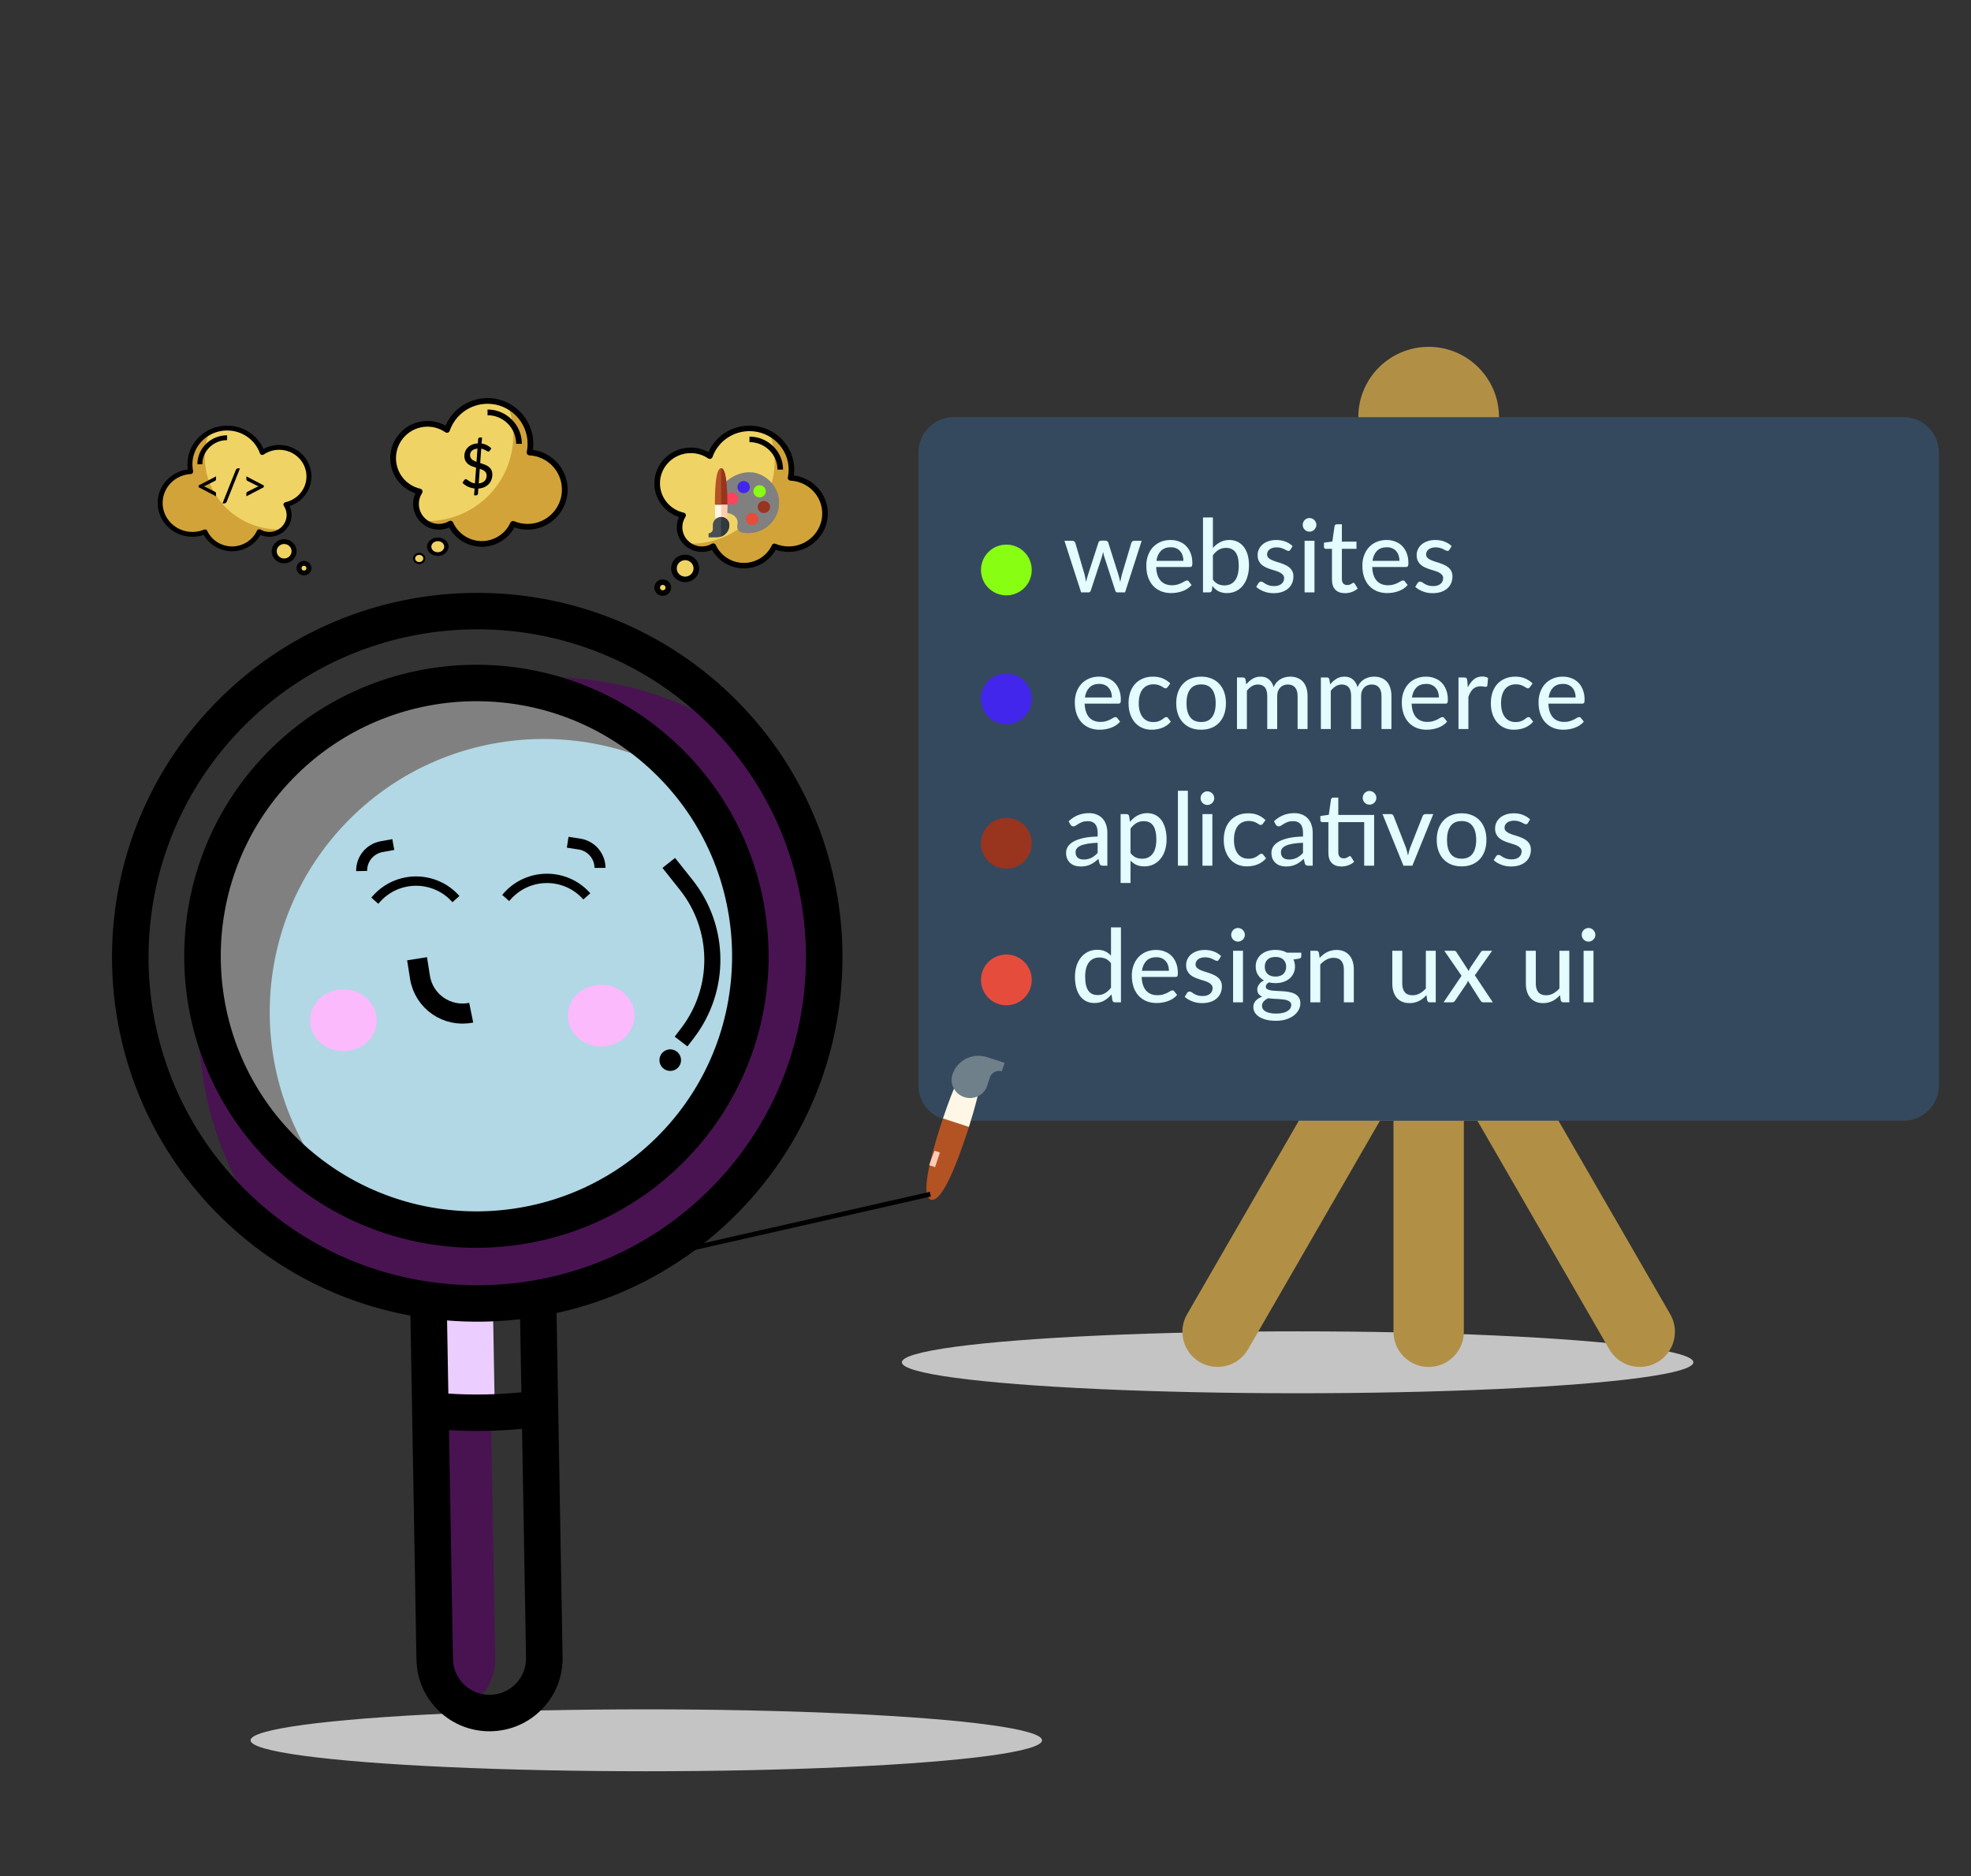 <svg width="500" height="476" viewBox="0 0 500 476" fill="none" xmlns="http://www.w3.org/2000/svg">
<rect x="0" y="0" width="500" height="476" fill="#333333" stroke="none"/>
<g clip-path="url(#clip0)">
<ellipse cx="329.18" cy="345.659" rx="100.393" ry="7.853" fill="#C4C4C4"/>
<ellipse cx="163.951" cy="441.568" rx="100.393" ry="7.853" fill="#C4C4C4"/>
<g clip-path="url(#clip1)">
<path d="M353.494 284.365H371.345V337.918C371.345 342.848 367.349 346.844 362.42 346.844C357.49 346.844 353.494 342.848 353.494 337.918V284.365V284.365Z" fill="#B19046"/>
<path d="M395.356 284.364L423.695 333.454C425.289 336.213 425.291 339.612 423.699 342.372C422.108 345.131 419.164 346.833 415.978 346.835C412.792 346.837 409.848 345.138 408.253 342.38L374.782 284.364H350.058L316.588 342.38C314.123 346.644 308.668 348.102 304.404 345.638C300.141 343.173 298.682 337.718 301.147 333.454L329.485 284.364L344.57 105.853C344.57 95.994 352.562 88.002 362.421 88.002C372.279 88.002 380.272 95.994 380.272 105.853L395.356 284.364Z" fill="#B19046"/>
<path d="M310.25 105.851H482.914C487.838 105.865 491.826 109.853 491.84 114.776V275.436C491.825 280.359 487.838 284.347 482.914 284.361H241.924C237.001 284.347 233.014 280.359 232.999 275.436V114.777C233.014 109.853 237.001 105.865 241.924 105.851H310.25V105.851Z" fill="#35495E"/>
<path d="M289.617 137.218L285.405 150.303H283.396C283.156 150.303 282.993 150.144 282.907 149.826L280.151 141.301C280.082 141.086 280.022 140.876 279.971 140.67C279.919 140.455 279.872 140.241 279.829 140.026C279.752 140.472 279.644 140.906 279.507 141.327L276.713 149.826C276.627 150.144 276.442 150.303 276.159 150.303H274.253L270.029 137.218H272.012C272.209 137.218 272.373 137.266 272.501 137.36C272.639 137.455 272.729 137.575 272.772 137.721L275.129 145.757C275.206 146.083 275.274 146.401 275.335 146.71C275.395 147.019 275.45 147.328 275.502 147.637C275.579 147.328 275.661 147.019 275.747 146.71C275.841 146.401 275.936 146.083 276.03 145.757L278.644 137.669C278.687 137.523 278.769 137.407 278.889 137.321C279.009 137.227 279.155 137.18 279.327 137.18H280.421C280.61 137.18 280.765 137.227 280.885 137.321C281.014 137.407 281.1 137.523 281.143 137.669L283.693 145.757C283.787 146.083 283.877 146.405 283.963 146.723C284.049 147.032 284.126 147.345 284.195 147.663C284.246 147.354 284.306 147.045 284.375 146.735C284.444 146.418 284.521 146.092 284.607 145.757L287.002 137.721C287.045 137.575 287.131 137.455 287.26 137.36C287.397 137.266 287.552 137.218 287.723 137.218H289.617ZM300.209 142.305C300.209 141.807 300.136 141.348 299.99 140.927C299.853 140.507 299.647 140.142 299.372 139.833C299.097 139.524 298.762 139.283 298.367 139.112C297.972 138.94 297.517 138.854 297.002 138.854C295.946 138.854 295.113 139.159 294.504 139.768C293.903 140.378 293.521 141.224 293.358 142.305H300.209ZM302.282 148.435C301.973 148.796 301.617 149.109 301.213 149.376C300.81 149.633 300.381 149.843 299.926 150.007C299.471 150.17 298.998 150.29 298.509 150.367C298.028 150.444 297.552 150.483 297.079 150.483C296.178 150.483 295.341 150.333 294.568 150.032C293.804 149.723 293.139 149.277 292.572 148.693C292.014 148.101 291.576 147.371 291.258 146.504C290.949 145.628 290.795 144.623 290.795 143.49C290.795 142.58 290.937 141.734 291.22 140.953C291.503 140.163 291.907 139.476 292.43 138.893C292.963 138.309 293.611 137.849 294.375 137.515C295.139 137.18 295.998 137.012 296.951 137.012C297.749 137.012 298.483 137.145 299.153 137.412C299.831 137.669 300.415 138.047 300.904 138.545C301.394 139.043 301.776 139.657 302.05 140.386C302.334 141.116 302.475 141.949 302.475 142.885C302.475 143.271 302.433 143.533 302.347 143.67C302.261 143.799 302.102 143.864 301.87 143.864H293.293C293.319 144.645 293.431 145.327 293.628 145.911C293.826 146.486 294.096 146.967 294.439 147.354C294.791 147.74 295.208 148.028 295.689 148.216C296.169 148.405 296.706 148.5 297.298 148.5C297.856 148.5 298.337 148.435 298.741 148.307C299.153 148.178 299.505 148.04 299.797 147.895C300.097 147.74 300.346 147.598 300.544 147.47C300.75 147.341 300.93 147.276 301.085 147.276C301.291 147.276 301.449 147.354 301.561 147.508L302.282 148.435ZM307.686 147.083C308.098 147.624 308.544 148.002 309.025 148.216C309.506 148.431 310.03 148.538 310.596 148.538C311.764 148.538 312.661 148.122 313.288 147.289C313.923 146.456 314.241 145.199 314.241 143.516C314.241 141.962 313.962 140.824 313.404 140.103C312.846 139.373 312.056 139.009 311.034 139.009C310.313 139.009 309.686 139.172 309.154 139.498C308.63 139.824 308.141 140.288 307.686 140.889V147.083ZM307.686 139.021C308.227 138.42 308.841 137.935 309.527 137.566C310.214 137.197 310.996 137.012 311.871 137.012C312.635 137.012 313.322 137.163 313.932 137.463C314.55 137.755 315.074 138.18 315.503 138.738C315.932 139.288 316.263 139.957 316.495 140.747C316.726 141.537 316.842 142.43 316.842 143.426C316.842 144.482 316.709 145.443 316.443 146.31C316.186 147.178 315.812 147.92 315.323 148.538C314.842 149.157 314.254 149.637 313.558 149.981C312.863 150.316 312.082 150.483 311.215 150.483C310.794 150.483 310.407 150.44 310.055 150.354C309.703 150.277 309.377 150.161 309.077 150.007C308.785 149.852 308.514 149.663 308.265 149.44C308.016 149.217 307.78 148.963 307.557 148.68L307.441 149.775C307.373 150.127 307.158 150.303 306.797 150.303H305.175V131.294H307.686V139.021ZM327.352 139.472C327.283 139.584 327.21 139.665 327.133 139.717C327.055 139.76 326.957 139.781 326.836 139.781C326.699 139.781 326.545 139.734 326.373 139.64C326.21 139.545 326.008 139.442 325.768 139.33C325.536 139.219 325.261 139.116 324.943 139.021C324.626 138.927 324.248 138.88 323.81 138.88C323.449 138.88 323.119 138.927 322.818 139.021C322.526 139.107 322.278 139.232 322.071 139.395C321.865 139.549 321.707 139.738 321.595 139.962C321.483 140.176 321.428 140.408 321.428 140.657C321.428 140.983 321.522 141.254 321.711 141.468C321.908 141.683 322.162 141.867 322.471 142.022C322.788 142.177 323.145 142.318 323.54 142.447C323.943 142.567 324.351 142.696 324.763 142.833C325.184 142.971 325.592 143.13 325.986 143.31C326.39 143.482 326.746 143.7 327.055 143.967C327.373 144.224 327.626 144.538 327.815 144.907C328.013 145.276 328.111 145.727 328.111 146.259C328.111 146.869 328 147.435 327.777 147.959C327.562 148.474 327.24 148.92 326.811 149.298C326.39 149.676 325.866 149.972 325.24 150.187C324.613 150.401 323.896 150.509 323.089 150.509C322.187 150.509 321.355 150.359 320.59 150.058C319.826 149.758 319.187 149.376 318.672 148.912L319.264 147.946C319.333 147.826 319.419 147.736 319.522 147.676C319.625 147.607 319.762 147.573 319.934 147.573C320.097 147.573 320.264 147.633 320.436 147.753C320.608 147.873 320.814 148.006 321.054 148.152C321.294 148.289 321.586 148.418 321.93 148.538C322.273 148.65 322.702 148.706 323.218 148.706C323.647 148.706 324.02 148.654 324.338 148.551C324.656 148.44 324.918 148.294 325.124 148.113C325.338 147.925 325.497 147.71 325.6 147.47C325.703 147.229 325.755 146.976 325.755 146.71C325.755 146.366 325.656 146.083 325.458 145.86C325.27 145.628 325.016 145.43 324.699 145.267C324.39 145.104 324.033 144.963 323.63 144.842C323.226 144.722 322.814 144.593 322.393 144.456C321.973 144.319 321.561 144.16 321.157 143.98C320.754 143.799 320.393 143.572 320.075 143.297C319.766 143.022 319.513 142.687 319.316 142.292C319.127 141.898 319.032 141.417 319.032 140.85C319.032 140.344 319.135 139.858 319.341 139.395C319.556 138.931 319.861 138.523 320.256 138.171C320.659 137.819 321.153 137.54 321.737 137.334C322.329 137.12 323.003 137.012 323.759 137.012C324.626 137.012 325.407 137.15 326.102 137.425C326.806 137.699 327.407 138.077 327.905 138.558L327.352 139.472ZM333.458 137.218V150.303H330.946V137.218H333.458ZM333.934 133.175C333.934 133.407 333.887 133.63 333.792 133.844C333.698 134.05 333.569 134.235 333.406 134.398C333.252 134.553 333.067 134.677 332.852 134.772C332.638 134.857 332.414 134.9 332.183 134.9C331.951 134.9 331.732 134.857 331.526 134.772C331.32 134.677 331.135 134.553 330.972 134.398C330.818 134.235 330.693 134.05 330.599 133.844C330.513 133.63 330.47 133.407 330.47 133.175C330.47 132.934 330.513 132.711 330.599 132.505C330.693 132.29 330.818 132.106 330.972 131.951C331.135 131.788 331.32 131.664 331.526 131.578C331.732 131.483 331.951 131.436 332.183 131.436C332.414 131.436 332.638 131.483 332.852 131.578C333.067 131.664 333.252 131.788 333.406 131.951C333.569 132.106 333.698 132.29 333.792 132.505C333.887 132.711 333.934 132.934 333.934 133.175ZM341.189 150.509C340.133 150.509 339.317 150.213 338.742 149.62C338.175 149.028 337.892 148.182 337.892 147.083V139.253H336.372C336.226 139.253 336.102 139.21 335.999 139.124C335.904 139.03 335.857 138.893 335.857 138.712V137.695L337.982 137.399L338.549 133.497C338.583 133.351 338.647 133.239 338.742 133.162C338.845 133.076 338.974 133.033 339.128 133.033H340.403V137.425H344.112V139.253H340.403V146.916C340.403 147.431 340.528 147.817 340.777 148.075C341.034 148.324 341.36 148.448 341.755 148.448C341.987 148.448 342.185 148.418 342.348 148.358C342.52 148.298 342.665 148.234 342.786 148.165C342.906 148.088 343.009 148.019 343.095 147.959C343.181 147.899 343.258 147.869 343.327 147.869C343.412 147.869 343.477 147.89 343.52 147.933C343.571 147.967 343.623 148.028 343.674 148.113L344.421 149.324C344.009 149.702 343.52 149.994 342.953 150.2C342.386 150.406 341.798 150.509 341.189 150.509ZM355.017 142.305C355.017 141.807 354.944 141.348 354.798 140.927C354.66 140.507 354.454 140.142 354.18 139.833C353.905 139.524 353.57 139.283 353.175 139.112C352.78 138.94 352.325 138.854 351.81 138.854C350.754 138.854 349.921 139.159 349.312 139.768C348.711 140.378 348.329 141.224 348.166 142.305H355.017ZM357.09 148.435C356.781 148.796 356.425 149.109 356.021 149.376C355.618 149.633 355.188 149.843 354.733 150.007C354.278 150.17 353.806 150.29 353.317 150.367C352.836 150.444 352.36 150.483 351.887 150.483C350.986 150.483 350.149 150.333 349.376 150.032C348.612 149.723 347.947 149.277 347.38 148.693C346.822 148.101 346.384 147.371 346.066 146.504C345.757 145.628 345.603 144.623 345.603 143.49C345.603 142.58 345.744 141.734 346.028 140.953C346.311 140.163 346.715 139.476 347.238 138.893C347.771 138.309 348.419 137.849 349.183 137.515C349.947 137.18 350.806 137.012 351.759 137.012C352.557 137.012 353.291 137.145 353.961 137.412C354.639 137.669 355.223 138.047 355.712 138.545C356.202 139.043 356.584 139.657 356.858 140.386C357.142 141.116 357.283 141.949 357.283 142.885C357.283 143.271 357.24 143.533 357.155 143.67C357.069 143.799 356.91 143.864 356.678 143.864H348.101C348.127 144.645 348.239 145.327 348.436 145.911C348.633 146.486 348.904 146.967 349.247 147.354C349.599 147.74 350.016 148.028 350.497 148.216C350.977 148.405 351.514 148.5 352.106 148.5C352.664 148.5 353.145 148.435 353.549 148.307C353.961 148.178 354.313 148.04 354.605 147.895C354.905 147.74 355.154 147.598 355.352 147.47C355.558 147.341 355.738 147.276 355.893 147.276C356.099 147.276 356.257 147.354 356.369 147.508L357.09 148.435ZM367.697 139.472C367.628 139.584 367.555 139.665 367.478 139.717C367.4 139.76 367.302 139.781 367.181 139.781C367.044 139.781 366.89 139.734 366.718 139.64C366.555 139.545 366.353 139.442 366.113 139.33C365.881 139.219 365.606 139.116 365.288 139.021C364.971 138.927 364.593 138.88 364.155 138.88C363.795 138.88 363.464 138.927 363.163 139.021C362.872 139.107 362.623 139.232 362.417 139.395C362.21 139.549 362.052 139.738 361.94 139.962C361.828 140.176 361.773 140.408 361.773 140.657C361.773 140.983 361.867 141.254 362.056 141.468C362.253 141.683 362.507 141.867 362.816 142.022C363.133 142.177 363.49 142.318 363.885 142.447C364.288 142.567 364.696 142.696 365.108 142.833C365.529 142.971 365.937 143.13 366.332 143.31C366.735 143.482 367.091 143.7 367.4 143.967C367.718 144.224 367.971 144.538 368.16 144.907C368.358 145.276 368.456 145.727 368.456 146.259C368.456 146.869 368.345 147.435 368.122 147.959C367.907 148.474 367.585 148.92 367.156 149.298C366.735 149.676 366.211 149.972 365.585 150.187C364.958 150.401 364.241 150.509 363.434 150.509C362.532 150.509 361.7 150.359 360.936 150.058C360.171 149.758 359.532 149.376 359.017 148.912L359.609 147.946C359.678 147.826 359.764 147.736 359.867 147.676C359.97 147.607 360.107 147.573 360.279 147.573C360.442 147.573 360.609 147.633 360.781 147.753C360.953 147.873 361.159 148.006 361.399 148.152C361.64 148.289 361.931 148.418 362.275 148.538C362.618 148.65 363.048 148.706 363.563 148.706C363.992 148.706 364.365 148.654 364.683 148.551C365.001 148.44 365.263 148.294 365.469 148.113C365.683 147.925 365.842 147.71 365.945 147.47C366.048 147.229 366.1 146.976 366.1 146.71C366.1 146.366 366.001 146.083 365.804 145.86C365.615 145.628 365.361 145.43 365.044 145.267C364.735 145.104 364.378 144.963 363.975 144.842C363.571 144.722 363.159 144.593 362.738 144.456C362.318 144.319 361.906 144.16 361.502 143.98C361.099 143.799 360.738 143.572 360.42 143.297C360.111 143.022 359.858 142.687 359.661 142.292C359.472 141.898 359.377 141.417 359.377 140.85C359.377 140.344 359.48 139.858 359.686 139.395C359.901 138.931 360.206 138.523 360.601 138.171C361.004 137.819 361.498 137.54 362.082 137.334C362.674 137.12 363.348 137.012 364.104 137.012C364.971 137.012 365.752 137.15 366.447 137.425C367.151 137.699 367.752 138.077 368.25 138.558L367.697 139.472Z" fill="#E4FBFF"/>
<path d="M282.069 176.977C282.069 176.479 281.996 176.02 281.85 175.599C281.713 175.179 281.507 174.814 281.232 174.505C280.957 174.196 280.622 173.955 280.227 173.783C279.833 173.612 279.378 173.526 278.862 173.526C277.806 173.526 276.974 173.831 276.364 174.44C275.763 175.05 275.381 175.895 275.218 176.977H282.069ZM284.142 183.107C283.833 183.468 283.477 183.781 283.074 184.047C282.67 184.305 282.241 184.515 281.786 184.678C281.331 184.842 280.859 184.962 280.369 185.039C279.888 185.116 279.412 185.155 278.94 185.155C278.038 185.155 277.201 185.005 276.428 184.704C275.664 184.395 274.999 183.949 274.432 183.365C273.874 182.772 273.436 182.043 273.119 181.176C272.81 180.3 272.655 179.295 272.655 178.162C272.655 177.252 272.797 176.406 273.08 175.625C273.363 174.835 273.767 174.148 274.291 173.565C274.823 172.981 275.471 172.521 276.235 172.187C276.999 171.852 277.858 171.684 278.811 171.684C279.609 171.684 280.343 171.817 281.013 172.084C281.691 172.341 282.275 172.719 282.764 173.217C283.254 173.715 283.636 174.329 283.911 175.058C284.194 175.788 284.336 176.621 284.336 177.557C284.336 177.943 284.293 178.205 284.207 178.342C284.121 178.471 283.962 178.535 283.73 178.535H275.153C275.179 179.317 275.291 179.999 275.488 180.583C275.686 181.158 275.956 181.639 276.3 182.025C276.652 182.412 277.068 182.699 277.549 182.888C278.03 183.077 278.566 183.172 279.159 183.172C279.717 183.172 280.197 183.107 280.601 182.978C281.013 182.85 281.365 182.712 281.657 182.566C281.957 182.412 282.206 182.27 282.404 182.141C282.61 182.013 282.79 181.948 282.945 181.948C283.151 181.948 283.31 182.025 283.421 182.18L284.142 183.107ZM296.204 174.337C296.127 174.432 296.05 174.509 295.972 174.569C295.904 174.621 295.801 174.646 295.663 174.646C295.526 174.646 295.38 174.595 295.225 174.492C295.079 174.38 294.891 174.264 294.659 174.144C294.436 174.015 294.161 173.899 293.835 173.796C293.517 173.685 293.122 173.629 292.65 173.629C292.032 173.629 291.486 173.741 291.014 173.964C290.542 174.187 290.147 174.505 289.829 174.917C289.52 175.329 289.284 175.831 289.121 176.423C288.958 177.016 288.876 177.681 288.876 178.42C288.876 179.184 288.962 179.866 289.134 180.467C289.306 181.06 289.55 181.562 289.868 181.974C290.186 182.378 290.572 182.687 291.027 182.901C291.482 183.107 291.989 183.21 292.547 183.21C293.088 183.21 293.534 183.146 293.886 183.017C294.238 182.88 294.53 182.734 294.762 182.579C294.994 182.425 295.187 182.283 295.341 182.154C295.496 182.017 295.655 181.948 295.818 181.948C296.024 181.948 296.183 182.025 296.294 182.18L297.015 183.107C296.715 183.476 296.376 183.79 295.998 184.047C295.629 184.305 295.234 184.515 294.813 184.678C294.393 184.842 293.95 184.962 293.487 185.039C293.032 185.116 292.568 185.155 292.096 185.155C291.28 185.155 290.516 185.005 289.804 184.704C289.1 184.404 288.486 183.966 287.962 183.391C287.447 182.815 287.039 182.111 286.739 181.279C286.438 180.437 286.288 179.484 286.288 178.42C286.288 177.449 286.421 176.552 286.687 175.728C286.962 174.904 287.361 174.196 287.885 173.603C288.417 173.002 289.07 172.534 289.842 172.199C290.615 171.856 291.499 171.684 292.495 171.684C293.431 171.684 294.255 171.835 294.968 172.135C295.68 172.436 296.316 172.86 296.874 173.41L296.204 174.337ZM304.71 171.684C305.671 171.684 306.538 171.843 307.311 172.161C308.092 172.47 308.753 172.921 309.294 173.513C309.844 174.097 310.264 174.805 310.556 175.638C310.848 176.462 310.994 177.389 310.994 178.42C310.994 179.45 310.848 180.381 310.556 181.214C310.264 182.047 309.844 182.755 309.294 183.339C308.753 183.923 308.092 184.374 307.311 184.691C306.538 185 305.671 185.155 304.71 185.155C303.739 185.155 302.864 185 302.082 184.691C301.31 184.374 300.649 183.923 300.099 183.339C299.55 182.755 299.125 182.047 298.824 181.214C298.532 180.381 298.386 179.45 298.386 178.42C298.386 177.389 298.532 176.462 298.824 175.638C299.125 174.805 299.55 174.097 300.099 173.513C300.649 172.921 301.31 172.47 302.082 172.161C302.864 171.843 303.739 171.684 304.71 171.684ZM304.71 183.197C305.946 183.197 306.869 182.781 307.478 181.948C308.088 181.115 308.393 179.944 308.393 178.432C308.393 176.921 308.088 175.75 307.478 174.917C306.869 174.075 305.946 173.655 304.71 173.655C303.456 173.655 302.52 174.075 301.902 174.917C301.293 175.75 300.988 176.921 300.988 178.432C300.988 179.944 301.293 181.115 301.902 181.948C302.52 182.781 303.456 183.197 304.71 183.197ZM313.797 184.975V171.89H315.304C315.656 171.89 315.875 172.058 315.961 172.393L316.141 173.642C316.622 173.067 317.154 172.599 317.738 172.238C318.331 171.869 319.022 171.684 319.812 171.684C320.679 171.684 321.383 171.925 321.924 172.405C322.464 172.878 322.859 173.522 323.108 174.337C323.297 173.874 323.542 173.474 323.842 173.14C324.143 172.805 324.478 172.53 324.847 172.315C325.216 172.101 325.607 171.942 326.019 171.839C326.44 171.736 326.864 171.684 327.294 171.684C327.989 171.684 328.607 171.796 329.148 172.019C329.698 172.234 330.161 172.551 330.539 172.972C330.917 173.393 331.204 173.912 331.402 174.53C331.599 175.149 331.698 175.853 331.698 176.642V184.975H329.174V176.642C329.174 175.664 328.959 174.925 328.53 174.427C328.109 173.929 327.491 173.68 326.676 173.68C326.315 173.68 325.972 173.745 325.645 173.874C325.319 173.994 325.031 174.178 324.783 174.427C324.542 174.676 324.349 174.985 324.203 175.355C324.066 175.724 323.997 176.153 323.997 176.642V184.975H321.473V176.642C321.473 175.629 321.271 174.882 320.868 174.402C320.464 173.921 319.872 173.68 319.09 173.68C318.549 173.68 318.047 173.822 317.584 174.105C317.12 174.389 316.695 174.775 316.309 175.264V184.975H313.797ZM335.077 184.975V171.89H336.583C336.935 171.89 337.154 172.058 337.24 172.393L337.42 173.642C337.901 173.067 338.434 172.599 339.017 172.238C339.61 171.869 340.301 171.684 341.091 171.684C341.958 171.684 342.662 171.925 343.203 172.405C343.744 172.878 344.139 173.522 344.388 174.337C344.576 173.874 344.821 173.474 345.122 173.14C345.422 172.805 345.757 172.53 346.126 172.315C346.495 172.101 346.886 171.942 347.298 171.839C347.719 171.736 348.144 171.684 348.573 171.684C349.268 171.684 349.887 171.796 350.427 172.019C350.977 172.234 351.441 172.551 351.818 172.972C352.196 173.393 352.484 173.912 352.681 174.53C352.879 175.149 352.977 175.853 352.977 176.642V184.975H350.453V176.642C350.453 175.664 350.239 174.925 349.809 174.427C349.389 173.929 348.77 173.68 347.955 173.68C347.594 173.68 347.251 173.745 346.925 173.874C346.598 173.994 346.311 174.178 346.062 174.427C345.821 174.676 345.628 174.985 345.482 175.355C345.345 175.724 345.276 176.153 345.276 176.642V184.975H342.752V176.642C342.752 175.629 342.55 174.882 342.147 174.402C341.743 173.921 341.151 173.68 340.37 173.68C339.829 173.68 339.326 173.822 338.863 174.105C338.399 174.389 337.974 174.775 337.588 175.264V184.975H335.077ZM365.023 176.977C365.023 176.479 364.95 176.02 364.804 175.599C364.667 175.179 364.461 174.814 364.186 174.505C363.911 174.196 363.576 173.955 363.181 173.783C362.786 173.612 362.331 173.526 361.816 173.526C360.76 173.526 359.927 173.831 359.318 174.44C358.717 175.05 358.335 175.895 358.172 176.977H365.023ZM367.096 183.107C366.787 183.468 366.431 183.781 366.027 184.047C365.624 184.305 365.195 184.515 364.74 184.678C364.285 184.842 363.812 184.962 363.323 185.039C362.842 185.116 362.366 185.155 361.894 185.155C360.992 185.155 360.155 185.005 359.382 184.704C358.618 184.395 357.953 183.949 357.386 183.365C356.828 182.772 356.39 182.043 356.073 181.176C355.764 180.3 355.609 179.295 355.609 178.162C355.609 177.252 355.751 176.406 356.034 175.625C356.317 174.835 356.721 174.148 357.244 173.565C357.777 172.981 358.425 172.521 359.189 172.187C359.953 171.852 360.812 171.684 361.765 171.684C362.563 171.684 363.297 171.817 363.967 172.084C364.645 172.341 365.229 172.719 365.718 173.217C366.208 173.715 366.59 174.329 366.865 175.058C367.148 175.788 367.29 176.621 367.29 177.557C367.29 177.943 367.247 178.205 367.161 178.342C367.075 178.471 366.916 178.535 366.684 178.535H358.107C358.133 179.317 358.245 179.999 358.442 180.583C358.64 181.158 358.91 181.639 359.254 182.025C359.606 182.412 360.022 182.699 360.503 182.888C360.983 183.077 361.52 183.172 362.112 183.172C362.671 183.172 363.151 183.107 363.555 182.978C363.967 182.85 364.319 182.712 364.611 182.566C364.911 182.412 365.16 182.27 365.358 182.141C365.564 182.013 365.744 181.948 365.899 181.948C366.105 181.948 366.264 182.025 366.375 182.18L367.096 183.107ZM372.358 174.402C372.779 173.543 373.286 172.869 373.878 172.38C374.47 171.89 375.183 171.646 376.016 171.646C376.299 171.646 376.565 171.68 376.814 171.749C377.072 171.809 377.295 171.903 377.484 172.032L377.316 173.925C377.256 174.157 377.115 174.273 376.891 174.273C376.771 174.273 376.591 174.251 376.351 174.208C376.11 174.157 375.853 174.131 375.578 174.131C375.174 174.131 374.818 174.191 374.509 174.311C374.2 174.423 373.921 174.595 373.672 174.827C373.431 175.05 373.217 175.329 373.028 175.664C372.839 175.99 372.663 176.363 372.5 176.784V184.975H369.989V171.89H371.431C371.706 171.89 371.89 171.942 371.985 172.045C372.088 172.139 372.161 172.311 372.204 172.56L372.358 174.402ZM388.112 174.337C388.035 174.432 387.958 174.509 387.881 174.569C387.812 174.621 387.709 174.646 387.572 174.646C387.434 174.646 387.288 174.595 387.134 174.492C386.988 174.38 386.799 174.264 386.567 174.144C386.344 174.015 386.069 173.899 385.743 173.796C385.425 173.685 385.03 173.629 384.558 173.629C383.94 173.629 383.395 173.741 382.922 173.964C382.45 174.187 382.055 174.505 381.738 174.917C381.429 175.329 381.193 175.831 381.029 176.423C380.866 177.016 380.785 177.681 380.785 178.42C380.785 179.184 380.871 179.866 381.042 180.467C381.214 181.06 381.459 181.562 381.776 181.974C382.094 182.378 382.48 182.687 382.935 182.901C383.39 183.107 383.897 183.21 384.455 183.21C384.996 183.21 385.442 183.146 385.794 183.017C386.146 182.88 386.438 182.734 386.67 182.579C386.902 182.425 387.095 182.283 387.25 182.154C387.404 182.017 387.563 181.948 387.726 181.948C387.932 181.948 388.091 182.025 388.203 182.18L388.924 183.107C388.623 183.476 388.284 183.79 387.906 184.047C387.537 184.305 387.142 184.515 386.722 184.678C386.301 184.842 385.859 184.962 385.395 185.039C384.94 185.116 384.476 185.155 384.004 185.155C383.189 185.155 382.425 185.005 381.712 184.704C381.008 184.404 380.394 183.966 379.87 183.391C379.355 182.815 378.947 182.111 378.647 181.279C378.346 180.437 378.196 179.484 378.196 178.42C378.196 177.449 378.329 176.552 378.595 175.728C378.87 174.904 379.269 174.196 379.793 173.603C380.325 173.002 380.978 172.534 381.751 172.199C382.523 171.856 383.408 171.684 384.403 171.684C385.339 171.684 386.163 171.835 386.876 172.135C387.589 172.436 388.224 172.86 388.782 173.41L388.112 174.337ZM399.709 176.977C399.709 176.479 399.636 176.02 399.49 175.599C399.352 175.179 399.146 174.814 398.872 174.505C398.597 174.196 398.262 173.955 397.867 173.783C397.472 173.612 397.017 173.526 396.502 173.526C395.446 173.526 394.613 173.831 394.004 174.44C393.403 175.05 393.021 175.895 392.857 176.977H399.709ZM401.782 183.107C401.473 183.468 401.117 183.781 400.713 184.047C400.31 184.305 399.88 184.515 399.425 184.678C398.97 184.842 398.498 184.962 398.009 185.039C397.528 185.116 397.051 185.155 396.579 185.155C395.678 185.155 394.841 185.005 394.068 184.704C393.304 184.395 392.638 183.949 392.072 183.365C391.514 182.772 391.076 182.043 390.758 181.176C390.449 180.3 390.295 179.295 390.295 178.162C390.295 177.252 390.436 176.406 390.72 175.625C391.003 174.835 391.406 174.148 391.93 173.565C392.462 172.981 393.111 172.521 393.875 172.187C394.639 171.852 395.497 171.684 396.45 171.684C397.249 171.684 397.983 171.817 398.653 172.084C399.331 172.341 399.915 172.719 400.404 173.217C400.893 173.715 401.275 174.329 401.55 175.058C401.834 175.788 401.975 176.621 401.975 177.557C401.975 177.943 401.932 178.205 401.846 178.342C401.761 178.471 401.602 178.535 401.37 178.535H392.793C392.819 179.317 392.93 179.999 393.128 180.583C393.325 181.158 393.596 181.639 393.939 182.025C394.291 182.412 394.708 182.699 395.188 182.888C395.669 183.077 396.206 183.172 396.798 183.172C397.356 183.172 397.837 183.107 398.241 182.978C398.653 182.85 399.005 182.712 399.297 182.566C399.597 182.412 399.846 182.27 400.043 182.141C400.25 182.013 400.43 181.948 400.584 181.948C400.79 181.948 400.949 182.025 401.061 182.18L401.782 183.107Z" fill="#E4FBFF"/>
<path d="M278.451 213.839C277.429 213.874 276.562 213.955 275.85 214.084C275.137 214.204 274.558 214.367 274.111 214.573C273.665 214.779 273.343 215.024 273.145 215.307C272.948 215.582 272.849 215.891 272.849 216.235C272.849 216.561 272.901 216.844 273.004 217.085C273.115 217.317 273.261 217.51 273.441 217.664C273.63 217.81 273.849 217.917 274.098 217.986C274.347 218.055 274.618 218.089 274.91 218.089C275.296 218.089 275.648 218.051 275.966 217.973C276.292 217.896 276.597 217.789 276.88 217.651C277.163 217.505 277.434 217.329 277.691 217.123C277.949 216.917 278.202 216.681 278.451 216.415V213.839ZM271.085 208.392C271.815 207.696 272.604 207.177 273.454 206.834C274.313 206.49 275.253 206.318 276.275 206.318C277.022 206.318 277.683 206.443 278.258 206.692C278.833 206.932 279.318 207.271 279.713 207.709C280.108 208.147 280.404 208.671 280.602 209.28C280.808 209.89 280.911 210.564 280.911 211.302V219.647H279.79C279.541 219.647 279.353 219.609 279.224 219.532C279.095 219.446 278.992 219.291 278.915 219.068L278.644 217.922C278.309 218.231 277.979 218.506 277.653 218.746C277.326 218.978 276.983 219.18 276.622 219.351C276.27 219.514 275.893 219.639 275.489 219.725C275.086 219.811 274.639 219.854 274.15 219.854C273.635 219.854 273.15 219.785 272.695 219.647C272.248 219.502 271.857 219.283 271.523 218.991C271.188 218.699 270.922 218.334 270.724 217.896C270.535 217.458 270.441 216.947 270.441 216.364C270.441 215.848 270.578 215.355 270.853 214.883C271.136 214.402 271.591 213.972 272.218 213.595C272.853 213.217 273.678 212.908 274.691 212.667C275.712 212.427 276.966 212.29 278.451 212.255V211.302C278.451 210.315 278.241 209.577 277.82 209.087C277.399 208.598 276.781 208.353 275.966 208.353C275.416 208.353 274.953 208.422 274.575 208.559C274.206 208.697 273.884 208.851 273.609 209.023C273.343 209.186 273.107 209.336 272.901 209.474C272.703 209.611 272.497 209.68 272.282 209.68C272.111 209.68 271.96 209.632 271.832 209.538C271.711 209.444 271.613 209.332 271.535 209.203L271.085 208.392ZM286.784 216.428C287.196 216.969 287.638 217.347 288.11 217.561C288.591 217.776 289.128 217.883 289.72 217.883C290.871 217.883 291.759 217.471 292.386 216.647C293.021 215.814 293.339 214.603 293.339 213.015C293.339 212.182 293.266 211.474 293.12 210.89C292.983 210.298 292.777 209.817 292.502 209.448C292.236 209.07 291.905 208.795 291.51 208.624C291.115 208.443 290.669 208.353 290.171 208.353C289.441 208.353 288.806 208.516 288.265 208.843C287.733 209.169 287.239 209.632 286.784 210.233V216.428ZM286.655 208.521C286.93 208.194 287.222 207.898 287.531 207.632C287.849 207.357 288.188 207.126 288.548 206.937C288.909 206.739 289.291 206.589 289.694 206.486C290.107 206.374 290.544 206.318 291.008 206.318C291.755 206.318 292.429 206.464 293.03 206.756C293.639 207.048 294.159 207.478 294.588 208.044C295.017 208.611 295.348 209.311 295.58 210.143C295.82 210.976 295.94 211.933 295.94 213.015C295.94 213.985 295.807 214.887 295.541 215.72C295.284 216.544 294.91 217.261 294.421 217.87C293.94 218.48 293.348 218.961 292.644 219.313C291.948 219.656 291.163 219.828 290.287 219.828C289.506 219.828 288.836 219.699 288.278 219.441C287.72 219.184 287.222 218.823 286.784 218.36V224.039H284.273V206.563H285.779C286.131 206.563 286.35 206.731 286.436 207.065L286.655 208.521ZM301.336 200.639V219.647H298.812V200.639H301.336ZM307.55 206.563V219.647H305.039V206.563H307.55ZM308.027 202.519C308.027 202.751 307.98 202.974 307.885 203.189C307.791 203.395 307.662 203.58 307.499 203.743C307.344 203.897 307.16 204.022 306.945 204.116C306.73 204.202 306.507 204.245 306.275 204.245C306.044 204.245 305.825 204.202 305.619 204.116C305.412 204.022 305.228 203.897 305.065 203.743C304.91 203.58 304.786 203.395 304.691 203.189C304.605 202.974 304.563 202.751 304.563 202.519C304.563 202.279 304.605 202.056 304.691 201.85C304.786 201.635 304.91 201.451 305.065 201.296C305.228 201.133 305.412 201.008 305.619 200.923C305.825 200.828 306.044 200.781 306.275 200.781C306.507 200.781 306.73 200.828 306.945 200.923C307.16 201.008 307.344 201.133 307.499 201.296C307.662 201.451 307.791 201.635 307.885 201.85C307.98 202.056 308.027 202.279 308.027 202.519ZM320.355 209.01C320.278 209.104 320.201 209.182 320.124 209.242C320.055 209.293 319.952 209.319 319.815 209.319C319.677 209.319 319.531 209.268 319.377 209.165C319.231 209.053 319.042 208.937 318.81 208.817C318.587 208.688 318.312 208.572 317.986 208.469C317.668 208.358 317.273 208.302 316.801 208.302C316.183 208.302 315.638 208.413 315.166 208.637C314.693 208.86 314.298 209.177 313.981 209.59C313.672 210.002 313.436 210.504 313.272 211.096C313.109 211.689 313.028 212.354 313.028 213.092C313.028 213.857 313.114 214.539 313.285 215.14C313.457 215.732 313.702 216.235 314.019 216.647C314.337 217.05 314.723 217.359 315.178 217.574C315.633 217.78 316.14 217.883 316.698 217.883C317.239 217.883 317.685 217.819 318.037 217.69C318.389 217.553 318.681 217.407 318.913 217.252C319.145 217.098 319.338 216.956 319.493 216.827C319.647 216.69 319.806 216.621 319.969 216.621C320.175 216.621 320.334 216.698 320.446 216.853L321.167 217.78C320.866 218.149 320.527 218.463 320.149 218.72C319.78 218.978 319.385 219.188 318.965 219.351C318.544 219.514 318.102 219.635 317.638 219.712C317.183 219.789 316.719 219.828 316.247 219.828C315.432 219.828 314.668 219.678 313.955 219.377C313.251 219.077 312.637 218.639 312.113 218.063C311.598 217.488 311.19 216.784 310.89 215.951C310.589 215.11 310.439 214.157 310.439 213.092C310.439 212.122 310.572 211.225 310.838 210.401C311.113 209.577 311.512 208.868 312.036 208.276C312.568 207.675 313.221 207.207 313.994 206.872C314.766 206.529 315.651 206.357 316.647 206.357C317.582 206.357 318.407 206.507 319.119 206.808C319.832 207.108 320.467 207.533 321.025 208.083L320.355 209.01ZM330.543 213.839C329.521 213.874 328.654 213.955 327.941 214.084C327.229 214.204 326.649 214.367 326.203 214.573C325.756 214.779 325.434 215.024 325.237 215.307C325.039 215.582 324.94 215.891 324.94 216.235C324.94 216.561 324.992 216.844 325.095 217.085C325.207 217.317 325.353 217.51 325.533 217.664C325.722 217.81 325.941 217.917 326.19 217.986C326.439 218.055 326.709 218.089 327.001 218.089C327.387 218.089 327.739 218.051 328.057 217.973C328.383 217.896 328.688 217.789 328.971 217.651C329.255 217.505 329.525 217.329 329.783 217.123C330.04 216.917 330.294 216.681 330.543 216.415V213.839ZM323.176 208.392C323.906 207.696 324.696 207.177 325.546 206.834C326.404 206.49 327.344 206.318 328.366 206.318C329.113 206.318 329.774 206.443 330.349 206.692C330.925 206.932 331.41 207.271 331.805 207.709C332.2 208.147 332.496 208.671 332.693 209.28C332.899 209.89 333.002 210.564 333.002 211.302V219.647H331.882C331.633 219.647 331.444 219.609 331.315 219.532C331.186 219.446 331.083 219.291 331.006 219.068L330.736 217.922C330.401 218.231 330.07 218.506 329.744 218.746C329.418 218.978 329.074 219.18 328.714 219.351C328.362 219.514 327.984 219.639 327.581 219.725C327.177 219.811 326.731 219.854 326.241 219.854C325.726 219.854 325.241 219.785 324.786 219.647C324.34 219.502 323.949 219.283 323.614 218.991C323.279 218.699 323.013 218.334 322.816 217.896C322.627 217.458 322.532 216.947 322.532 216.364C322.532 215.848 322.67 215.355 322.944 214.883C323.228 214.402 323.683 213.972 324.309 213.595C324.945 213.217 325.769 212.908 326.782 212.667C327.804 212.427 329.057 212.29 330.543 212.255V211.302C330.543 210.315 330.332 209.577 329.911 209.087C329.491 208.598 328.873 208.353 328.057 208.353C327.508 208.353 327.044 208.422 326.666 208.559C326.297 208.697 325.975 208.851 325.7 209.023C325.434 209.186 325.198 209.336 324.992 209.474C324.795 209.611 324.588 209.68 324.374 209.68C324.202 209.68 324.052 209.632 323.923 209.538C323.803 209.444 323.704 209.332 323.627 209.203L323.176 208.392ZM348.59 219.647H346.066V208.598H339.498V216.26C339.498 216.776 339.622 217.162 339.871 217.42C340.129 217.669 340.455 217.793 340.85 217.793C341.082 217.793 341.279 217.763 341.442 217.703C341.614 217.643 341.76 217.578 341.88 217.51C342 217.432 342.103 217.364 342.189 217.304C342.275 217.244 342.352 217.213 342.421 217.213C342.507 217.213 342.571 217.235 342.614 217.278C342.666 217.312 342.717 217.372 342.769 217.458L343.516 218.669C343.104 219.046 342.614 219.338 342.048 219.544C341.481 219.75 340.893 219.854 340.283 219.854C339.227 219.854 338.412 219.557 337.836 218.965C337.27 218.373 336.986 217.527 336.986 216.428V208.598H335.467C335.321 208.598 335.196 208.555 335.093 208.469C334.999 208.375 334.952 208.237 334.952 208.057V207.04L337.089 206.743L337.643 202.841C337.678 202.695 337.742 202.584 337.836 202.507C337.939 202.421 338.068 202.378 338.223 202.378H339.498V206.769H348.59V219.647ZM349.156 202.442C349.156 202.674 349.109 202.897 349.015 203.112C348.92 203.318 348.792 203.502 348.628 203.666C348.474 203.82 348.289 203.945 348.075 204.039C347.86 204.125 347.637 204.168 347.405 204.168C347.173 204.168 346.954 204.125 346.748 204.039C346.542 203.945 346.358 203.82 346.194 203.666C346.04 203.502 345.915 203.318 345.821 203.112C345.735 202.897 345.692 202.674 345.692 202.442C345.692 202.202 345.735 201.974 345.821 201.76C345.915 201.545 346.04 201.36 346.194 201.206C346.358 201.043 346.542 200.918 346.748 200.832C346.954 200.738 347.173 200.691 347.405 200.691C347.637 200.691 347.86 200.738 348.075 200.832C348.289 200.918 348.474 201.043 348.628 201.206C348.792 201.36 348.92 201.545 349.015 201.76C349.109 201.974 349.156 202.202 349.156 202.442ZM363.594 206.563L358.288 219.647H356.022L350.716 206.563H352.789C352.987 206.563 353.15 206.61 353.279 206.705C353.407 206.799 353.493 206.919 353.536 207.065L356.666 215.101C356.777 215.436 356.872 215.771 356.949 216.106C357.035 216.432 357.112 216.758 357.181 217.085C357.249 216.758 357.327 216.432 357.413 216.106C357.498 215.78 357.601 215.445 357.722 215.101L360.89 207.065C360.941 206.919 361.031 206.799 361.16 206.705C361.289 206.61 361.443 206.563 361.624 206.563H363.594ZM370.791 206.357C371.752 206.357 372.619 206.516 373.392 206.834C374.173 207.143 374.834 207.593 375.375 208.186C375.925 208.77 376.345 209.478 376.637 210.311C376.929 211.135 377.075 212.062 377.075 213.092C377.075 214.123 376.929 215.054 376.637 215.887C376.345 216.72 375.925 217.428 375.375 218.012C374.834 218.596 374.173 219.046 373.392 219.364C372.619 219.673 371.752 219.828 370.791 219.828C369.82 219.828 368.945 219.673 368.163 219.364C367.391 219.046 366.73 218.596 366.18 218.012C365.631 217.428 365.206 216.72 364.905 215.887C364.613 215.054 364.467 214.123 364.467 213.092C364.467 212.062 364.613 211.135 364.905 210.311C365.206 209.478 365.631 208.77 366.18 208.186C366.73 207.593 367.391 207.143 368.163 206.834C368.945 206.516 369.82 206.357 370.791 206.357ZM370.791 217.87C372.027 217.87 372.95 217.454 373.559 216.621C374.169 215.788 374.474 214.616 374.474 213.105C374.474 211.594 374.169 210.422 373.559 209.59C372.95 208.748 372.027 208.327 370.791 208.327C369.537 208.327 368.601 208.748 367.983 209.59C367.374 210.422 367.069 211.594 367.069 213.105C367.069 214.616 367.374 215.788 367.983 216.621C368.601 217.454 369.537 217.87 370.791 217.87ZM387.592 208.817C387.524 208.928 387.451 209.01 387.374 209.062C387.296 209.104 387.198 209.126 387.077 209.126C386.94 209.126 386.785 209.079 386.614 208.984C386.451 208.89 386.249 208.787 386.008 208.675C385.777 208.564 385.502 208.461 385.184 208.366C384.867 208.272 384.489 208.224 384.051 208.224C383.69 208.224 383.36 208.272 383.059 208.366C382.767 208.452 382.518 208.576 382.312 208.74C382.106 208.894 381.948 209.083 381.836 209.306C381.724 209.521 381.668 209.753 381.668 210.002C381.668 210.328 381.763 210.598 381.952 210.813C382.149 211.028 382.403 211.212 382.712 211.367C383.029 211.521 383.386 211.663 383.781 211.792C384.184 211.912 384.592 212.041 385.004 212.178C385.425 212.315 385.832 212.474 386.227 212.655C386.631 212.826 386.987 213.045 387.296 213.311C387.614 213.569 387.867 213.882 388.056 214.251C388.254 214.621 388.352 215.071 388.352 215.604C388.352 216.213 388.241 216.78 388.017 217.304C387.803 217.819 387.481 218.265 387.052 218.643C386.631 219.021 386.107 219.317 385.48 219.532C384.854 219.746 384.137 219.854 383.33 219.854C382.428 219.854 381.595 219.703 380.831 219.403C380.067 219.102 379.428 218.72 378.913 218.257L379.505 217.291C379.574 217.171 379.659 217.08 379.762 217.02C379.866 216.952 380.003 216.917 380.175 216.917C380.338 216.917 380.505 216.977 380.677 217.098C380.849 217.218 381.055 217.351 381.295 217.497C381.535 217.634 381.827 217.763 382.171 217.883C382.514 217.995 382.943 218.051 383.459 218.051C383.888 218.051 384.261 217.999 384.579 217.896C384.897 217.784 385.158 217.638 385.365 217.458C385.579 217.269 385.738 217.055 385.841 216.814C385.944 216.574 385.996 216.321 385.996 216.054C385.996 215.711 385.897 215.428 385.699 215.204C385.51 214.973 385.257 214.775 384.94 214.612C384.63 214.449 384.274 214.307 383.871 214.187C383.467 214.067 383.055 213.938 382.634 213.801C382.214 213.663 381.802 213.505 381.398 213.324C380.995 213.144 380.634 212.916 380.316 212.642C380.007 212.367 379.754 212.032 379.556 211.637C379.368 211.242 379.273 210.761 379.273 210.195C379.273 209.688 379.376 209.203 379.582 208.74C379.797 208.276 380.102 207.868 380.497 207.516C380.9 207.164 381.394 206.885 381.978 206.679C382.57 206.464 383.244 206.357 383.999 206.357C384.867 206.357 385.648 206.494 386.343 206.769C387.047 207.044 387.648 207.422 388.146 207.903L387.592 208.817Z" fill="#E4FBFF"/>
<path d="M281.837 244.403C281.425 243.862 280.979 243.484 280.498 243.27C280.026 243.055 279.493 242.948 278.901 242.948C277.751 242.948 276.858 243.364 276.222 244.197C275.596 245.021 275.282 246.228 275.282 247.816C275.282 248.649 275.351 249.361 275.488 249.954C275.634 250.537 275.84 251.018 276.106 251.396C276.381 251.765 276.716 252.04 277.111 252.22C277.506 252.392 277.952 252.478 278.45 252.478C279.18 252.478 279.811 252.315 280.343 251.988C280.876 251.662 281.374 251.203 281.837 250.61V244.403ZM284.361 235.311V254.319H282.842C282.49 254.319 282.271 254.152 282.185 253.817L281.966 252.31C281.408 252.971 280.773 253.504 280.06 253.907C279.356 254.302 278.54 254.5 277.613 254.5C276.866 254.5 276.188 254.354 275.578 254.062C274.977 253.77 274.462 253.345 274.033 252.787C273.604 252.22 273.273 251.52 273.041 250.688C272.81 249.855 272.694 248.898 272.694 247.816C272.694 246.846 272.822 245.944 273.08 245.111C273.338 244.279 273.711 243.557 274.2 242.948C274.69 242.338 275.282 241.862 275.978 241.518C276.673 241.166 277.459 240.99 278.334 240.99C279.124 240.99 279.794 241.119 280.343 241.377C280.901 241.634 281.399 241.999 281.837 242.471V235.311H284.361ZM296.532 246.322C296.532 245.824 296.459 245.365 296.313 244.944C296.176 244.523 295.97 244.158 295.695 243.849C295.42 243.54 295.085 243.3 294.69 243.128C294.295 242.956 293.84 242.871 293.325 242.871C292.269 242.871 291.436 243.175 290.827 243.785C290.226 244.395 289.844 245.24 289.681 246.322H296.532ZM298.605 252.452C298.296 252.813 297.94 253.126 297.536 253.392C297.133 253.65 296.704 253.86 296.249 254.023C295.794 254.186 295.321 254.306 294.832 254.384C294.351 254.461 293.875 254.5 293.403 254.5C292.501 254.5 291.664 254.349 290.891 254.049C290.127 253.74 289.462 253.293 288.895 252.71C288.337 252.117 287.899 251.387 287.582 250.52C287.272 249.645 287.118 248.64 287.118 247.507C287.118 246.597 287.26 245.751 287.543 244.97C287.826 244.18 288.23 243.493 288.753 242.909C289.286 242.325 289.934 241.866 290.698 241.531C291.462 241.196 292.321 241.029 293.274 241.029C294.072 241.029 294.806 241.162 295.476 241.428C296.154 241.686 296.738 242.064 297.227 242.562C297.717 243.059 298.099 243.673 298.373 244.403C298.657 245.133 298.798 245.966 298.798 246.901C298.798 247.288 298.756 247.55 298.67 247.687C298.584 247.816 298.425 247.88 298.193 247.88H289.616C289.642 248.662 289.754 249.344 289.951 249.928C290.149 250.503 290.419 250.984 290.762 251.37C291.114 251.757 291.531 252.044 292.012 252.233C292.492 252.422 293.029 252.516 293.621 252.516C294.179 252.516 294.66 252.452 295.064 252.323C295.476 252.194 295.828 252.057 296.12 251.911C296.42 251.757 296.669 251.615 296.867 251.486C297.073 251.357 297.253 251.293 297.408 251.293C297.614 251.293 297.773 251.37 297.884 251.525L298.605 252.452ZM309.212 243.489C309.143 243.6 309.07 243.682 308.993 243.733C308.916 243.776 308.817 243.798 308.697 243.798C308.559 243.798 308.405 243.751 308.233 243.656C308.07 243.562 307.868 243.459 307.628 243.347C307.396 243.235 307.121 243.132 306.804 243.038C306.486 242.944 306.108 242.896 305.67 242.896C305.31 242.896 304.979 242.944 304.679 243.038C304.387 243.124 304.138 243.248 303.932 243.411C303.726 243.566 303.567 243.755 303.455 243.978C303.344 244.193 303.288 244.425 303.288 244.674C303.288 245 303.382 245.27 303.571 245.485C303.769 245.7 304.022 245.884 304.331 246.039C304.649 246.193 305.005 246.335 305.4 246.464C305.803 246.584 306.211 246.713 306.623 246.85C307.044 246.987 307.452 247.146 307.847 247.326C308.25 247.498 308.606 247.717 308.916 247.983C309.233 248.241 309.486 248.554 309.675 248.923C309.873 249.293 309.972 249.743 309.972 250.276C309.972 250.885 309.86 251.452 309.637 251.975C309.422 252.491 309.1 252.937 308.671 253.315C308.25 253.693 307.726 253.989 307.1 254.203C306.473 254.418 305.756 254.525 304.949 254.525C304.048 254.525 303.215 254.375 302.451 254.075C301.687 253.774 301.047 253.392 300.532 252.928L301.124 251.963C301.193 251.842 301.279 251.752 301.382 251.692C301.485 251.623 301.622 251.589 301.794 251.589C301.957 251.589 302.124 251.649 302.296 251.769C302.468 251.89 302.674 252.023 302.914 252.169C303.155 252.306 303.447 252.435 303.79 252.555C304.133 252.667 304.563 252.722 305.078 252.722C305.507 252.722 305.881 252.671 306.198 252.568C306.516 252.456 306.778 252.31 306.984 252.13C307.198 251.941 307.357 251.727 307.46 251.486C307.563 251.246 307.615 250.992 307.615 250.726C307.615 250.383 307.516 250.1 307.319 249.876C307.13 249.645 306.876 249.447 306.559 249.284C306.25 249.121 305.893 248.979 305.49 248.859C305.086 248.739 304.674 248.61 304.254 248.473C303.833 248.335 303.421 248.176 303.017 247.996C302.614 247.816 302.253 247.588 301.936 247.314C301.626 247.039 301.373 246.704 301.176 246.309C300.987 245.914 300.892 245.433 300.892 244.867C300.892 244.36 300.995 243.875 301.201 243.411C301.416 242.948 301.721 242.54 302.116 242.188C302.519 241.836 303.013 241.557 303.597 241.351C304.189 241.136 304.863 241.029 305.619 241.029C306.486 241.029 307.267 241.166 307.963 241.441C308.667 241.716 309.268 242.094 309.765 242.574L309.212 243.489ZM315.318 241.235V254.319H312.807V241.235H315.318ZM315.794 237.191C315.794 237.423 315.747 237.646 315.653 237.861C315.558 238.067 315.429 238.252 315.266 238.415C315.112 238.569 314.927 238.694 314.713 238.788C314.498 238.874 314.275 238.917 314.043 238.917C313.811 238.917 313.592 238.874 313.386 238.788C313.18 238.694 312.995 238.569 312.832 238.415C312.678 238.252 312.553 238.067 312.459 237.861C312.373 237.646 312.33 237.423 312.33 237.191C312.33 236.951 312.373 236.728 312.459 236.522C312.553 236.307 312.678 236.122 312.832 235.968C312.995 235.805 313.18 235.68 313.386 235.594C313.592 235.5 313.811 235.453 314.043 235.453C314.275 235.453 314.498 235.5 314.713 235.594C314.927 235.68 315.112 235.805 315.266 235.968C315.429 236.122 315.558 236.307 315.653 236.522C315.747 236.728 315.794 236.951 315.794 237.191ZM323.551 247.79C323.998 247.79 324.388 247.73 324.723 247.61C325.067 247.49 325.35 247.322 325.573 247.108C325.805 246.884 325.977 246.618 326.088 246.309C326.208 246 326.269 245.661 326.269 245.292C326.269 244.536 326.037 243.935 325.573 243.489C325.118 243.034 324.444 242.806 323.551 242.806C322.667 242.806 321.993 243.034 321.529 243.489C321.074 243.935 320.847 244.536 320.847 245.292C320.847 245.661 320.903 246 321.014 246.309C321.134 246.61 321.306 246.871 321.529 247.095C321.761 247.309 322.044 247.481 322.379 247.61C322.723 247.73 323.113 247.79 323.551 247.79ZM327.556 255.002C327.556 254.693 327.471 254.448 327.299 254.268C327.127 254.079 326.891 253.933 326.59 253.83C326.299 253.718 325.955 253.641 325.56 253.598C325.165 253.547 324.749 253.508 324.311 253.482C323.882 253.456 323.44 253.435 322.985 253.418C322.53 253.392 322.092 253.349 321.671 253.289C321.225 253.512 320.855 253.783 320.563 254.1C320.28 254.418 320.139 254.792 320.139 255.221C320.139 255.496 320.207 255.753 320.345 255.994C320.491 256.234 320.709 256.44 321.001 256.612C321.302 256.792 321.675 256.929 322.122 257.024C322.577 257.127 323.118 257.178 323.744 257.178C324.363 257.178 324.908 257.122 325.38 257.011C325.852 256.908 326.247 256.758 326.565 256.56C326.891 256.371 327.136 256.144 327.299 255.878C327.471 255.611 327.556 255.32 327.556 255.002ZM330.106 241.724V242.665C330.106 242.974 329.913 243.167 329.527 243.244L328.123 243.45C328.243 243.716 328.338 244 328.406 244.3C328.475 244.592 328.509 244.901 328.509 245.227C328.509 245.871 328.385 246.455 328.136 246.979C327.887 247.494 327.543 247.936 327.106 248.305C326.668 248.674 326.144 248.958 325.534 249.155C324.933 249.353 324.272 249.451 323.551 249.451C322.959 249.451 322.405 249.387 321.89 249.258C321.632 249.413 321.435 249.584 321.298 249.773C321.169 249.954 321.104 250.134 321.104 250.314C321.104 250.615 321.229 250.838 321.478 250.984C321.735 251.13 322.066 251.237 322.469 251.306C322.882 251.366 323.349 251.405 323.873 251.422C324.405 251.439 324.942 251.469 325.483 251.512C326.032 251.546 326.569 251.615 327.093 251.718C327.625 251.812 328.093 251.971 328.496 252.194C328.909 252.409 329.239 252.71 329.488 253.096C329.746 253.474 329.874 253.967 329.874 254.577C329.874 255.144 329.733 255.693 329.449 256.225C329.175 256.758 328.771 257.23 328.239 257.642C327.707 258.054 327.058 258.385 326.294 258.634C325.53 258.883 324.663 259.007 323.693 259.007C322.723 259.007 321.877 258.913 321.156 258.724C320.443 258.535 319.847 258.282 319.366 257.964C318.894 257.646 318.537 257.277 318.297 256.856C318.065 256.436 317.949 255.998 317.949 255.543C317.949 254.907 318.147 254.371 318.542 253.933C318.937 253.487 319.482 253.139 320.177 252.89C319.799 252.718 319.499 252.486 319.276 252.194C319.052 251.894 318.941 251.499 318.941 251.01C318.941 250.821 318.975 250.628 319.044 250.43C319.113 250.224 319.216 250.022 319.353 249.825C319.499 249.619 319.675 249.426 319.881 249.245C320.096 249.065 320.34 248.902 320.615 248.756C319.971 248.395 319.465 247.919 319.095 247.326C318.726 246.725 318.542 246.026 318.542 245.227C318.542 244.583 318.666 244.004 318.915 243.489C319.164 242.974 319.507 242.531 319.945 242.162C320.392 241.793 320.92 241.51 321.529 241.312C322.148 241.115 322.821 241.016 323.551 241.016C324.685 241.016 325.659 241.252 326.475 241.724H330.106ZM334.767 243.051C335.05 242.75 335.347 242.476 335.656 242.227C335.965 241.978 336.291 241.767 336.635 241.596C336.987 241.415 337.36 241.278 337.755 241.184C338.158 241.081 338.588 241.029 339.043 241.029C339.764 241.029 340.395 241.149 340.936 241.39C341.485 241.63 341.945 241.969 342.314 242.407C342.683 242.836 342.962 243.356 343.151 243.965C343.34 244.575 343.434 245.249 343.434 245.987V254.319H340.91V245.987C340.91 245.051 340.695 244.326 340.266 243.811C339.837 243.287 339.18 243.025 338.296 243.025C337.652 243.025 337.047 243.18 336.48 243.489C335.922 243.789 335.402 244.201 334.922 244.725V254.319H332.41V241.235H333.917C334.269 241.235 334.488 241.402 334.574 241.737L334.767 243.051ZM364.22 241.235V254.319H362.713C362.369 254.319 362.146 254.152 362.043 253.817L361.863 252.504C361.58 252.804 361.283 253.079 360.974 253.328C360.665 253.577 360.335 253.791 359.983 253.972C359.631 254.143 359.257 254.276 358.862 254.371C358.467 254.474 358.042 254.525 357.587 254.525C356.866 254.525 356.231 254.405 355.681 254.165C355.141 253.924 354.685 253.59 354.316 253.16C353.947 252.722 353.668 252.199 353.479 251.589C353.29 250.98 353.196 250.306 353.196 249.567V241.235H355.72V249.567C355.72 250.503 355.935 251.233 356.364 251.757C356.793 252.272 357.45 252.529 358.334 252.529C358.978 252.529 359.579 252.379 360.137 252.079C360.695 251.769 361.219 251.349 361.708 250.816V241.235H364.22ZM378.697 254.319H376.276C376.079 254.319 375.92 254.268 375.8 254.165C375.688 254.053 375.598 253.937 375.529 253.817L372.374 248.833C372.331 248.962 372.288 249.086 372.245 249.207C372.202 249.327 372.146 249.438 372.078 249.542L369.18 253.817C369.094 253.937 368.996 254.053 368.884 254.165C368.772 254.268 368.626 254.319 368.446 254.319H366.205L370.764 247.584L366.386 241.235H368.807C369.004 241.235 369.146 241.265 369.232 241.325C369.326 241.385 369.408 241.475 369.476 241.596L372.58 246.373C372.623 246.245 372.67 246.12 372.722 246C372.773 245.871 372.842 245.738 372.928 245.601L375.594 241.647C375.748 241.372 375.954 241.235 376.212 241.235H378.517L374.138 247.468L378.697 254.319ZM398.1 241.235V254.319H396.594C396.25 254.319 396.027 254.152 395.924 253.817L395.744 252.504C395.46 252.804 395.164 253.079 394.855 253.328C394.546 253.577 394.216 253.791 393.864 253.972C393.512 254.143 393.138 254.276 392.743 254.371C392.348 254.474 391.923 254.525 391.468 254.525C390.747 254.525 390.112 254.405 389.562 254.165C389.021 253.924 388.566 253.59 388.197 253.16C387.828 252.722 387.549 252.199 387.36 251.589C387.171 250.98 387.077 250.306 387.077 249.567V241.235H389.601V249.567C389.601 250.503 389.815 251.233 390.245 251.757C390.674 252.272 391.331 252.529 392.215 252.529C392.859 252.529 393.46 252.379 394.018 252.079C394.576 251.769 395.1 251.349 395.589 250.816V241.235H398.1ZM404.233 241.235V254.319H401.722V241.235H404.233ZM404.709 237.191C404.709 237.423 404.662 237.646 404.568 237.861C404.473 238.067 404.345 238.252 404.181 238.415C404.027 238.569 403.842 238.694 403.628 238.788C403.413 238.874 403.19 238.917 402.958 238.917C402.726 238.917 402.507 238.874 402.301 238.788C402.095 238.694 401.911 238.569 401.747 238.415C401.593 238.252 401.468 238.067 401.374 237.861C401.288 237.646 401.245 237.423 401.245 237.191C401.245 236.951 401.288 236.728 401.374 236.522C401.468 236.307 401.593 236.122 401.747 235.968C401.911 235.805 402.095 235.68 402.301 235.594C402.507 235.5 402.726 235.453 402.958 235.453C403.19 235.453 403.413 235.5 403.628 235.594C403.842 235.68 404.027 235.805 404.181 235.968C404.345 236.122 404.473 236.307 404.568 236.522C404.662 236.728 404.709 236.951 404.709 237.191Z" fill="#E4FBFF"/>
<path d="M250.736 149.178C248.226 146.664 248.226 142.577 250.734 140.065C253.251 137.553 257.335 137.553 259.848 140.065C262.36 142.577 262.36 146.664 259.848 149.176V149.178C257.336 151.686 253.249 151.686 250.736 149.178V149.178Z" fill="#88FE12"/>
<path d="M250.736 218.523C248.226 216.009 248.226 211.922 250.734 209.409C253.251 206.897 257.335 206.897 259.848 209.409C262.36 211.922 262.36 216.009 259.848 218.521V218.523C257.336 221.03 253.249 221.031 250.736 218.523V218.523Z" fill="#99341F"/>
<path d="M250.736 253.195C248.226 250.68 248.226 246.594 250.734 244.081C253.251 241.569 257.335 241.569 259.848 244.081C262.36 246.594 262.36 250.68 259.848 253.192V253.195C257.336 255.702 253.249 255.703 250.736 253.195Z" fill="#E64C3C"/>
<path d="M250.736 181.869C248.226 179.355 248.226 175.268 250.734 172.756C253.251 170.244 257.335 170.244 259.848 172.756C262.36 175.268 262.36 179.355 259.848 181.867V181.869C257.336 184.377 253.249 184.377 250.736 181.869V181.869Z" fill="#4226EB"/>
<path d="M236.143 304.379C238.872 305.268 242.724 295.394 245.455 287.015C245.578 286.639 245.686 286.292 245.799 285.932L243.82 284.092L242.857 283.778L241.297 283.27L239.21 283.785C239.09 284.142 238.975 284.48 238.85 284.863C236.119 293.242 233.413 303.489 236.143 304.379V304.379Z" fill="#B35324"/>
<path d="M242.505 284.857L245.8 285.932C247.32 281.141 248.065 277.912 248.143 277.618L245.183 276.652L242.223 275.686C242.022 276.204 240.874 278.809 239.211 283.781L242.505 284.857Z" fill="#FFF7E6"/>
<path d="M235.722 295.652L237.212 296.139L238.423 292.428L237.084 291.991C236.993 292.225 236.474 293.403 235.722 295.652V295.652Z" fill="#FFCCB3"/>
<path d="M244.617 278.375C247.045 279.167 249.652 277.872 250.428 275.488L251.133 273.328C251.521 272.136 252.922 271.441 254.135 271.836L254.84 269.675L250.363 268.216C249.587 267.963 248.803 267.88 248.032 267.897C245.183 267.958 242.539 269.805 241.622 272.618C240.845 275.002 242.188 277.584 244.617 278.375Z" fill="#70808A"/>
</g>
<path d="M106.459 124.717C105.877 125.623 105.534 126.698 105.534 127.855C105.534 131.061 108.134 133.661 111.34 133.661C112.414 133.661 113.416 133.364 114.279 132.856C115.639 135.895 118.683 138.016 122.228 138.016C125.751 138.016 128.778 135.92 130.15 132.91C131.283 133.393 132.53 133.661 133.84 133.661C139.052 133.661 143.276 129.437 143.276 124.226C143.276 119.184 139.319 115.078 134.343 114.816C134.489 114.104 134.566 113.368 134.566 112.613C134.566 106.6 129.692 101.726 123.679 101.726C118.904 101.726 114.857 104.805 113.39 109.081C111.983 108.106 110.278 107.532 108.437 107.532C103.627 107.532 99.728 111.432 99.728 116.242C99.728 120.371 102.603 123.821 106.459 124.717V124.717Z" fill="#D1A339"/>
<path d="M130.211 110.436C130.211 107.854 129.759 105.379 128.935 103.081C127.376 102.22 125.586 101.727 123.679 101.727C118.904 101.727 114.857 104.806 113.39 109.082C111.983 108.107 110.278 107.533 108.437 107.533C103.627 107.533 99.728 111.433 99.728 116.243C99.728 120.372 102.603 123.821 106.459 124.718C105.877 125.624 105.534 126.698 105.534 127.856C105.534 129.579 106.29 131.123 107.482 132.186C107.799 132.2 108.117 132.21 108.437 132.21C120.463 132.21 130.211 122.462 130.211 110.436Z" fill="#F0D365"/>
<path d="M122.226 138.742C118.769 138.742 115.601 136.84 113.955 133.836C113.129 134.197 112.238 134.387 111.339 134.387C107.737 134.387 104.806 131.457 104.806 127.855C104.806 126.923 105.005 126.009 105.388 125.167C101.583 123.879 99 120.333 99 116.242C99 111.039 103.233 106.806 108.435 106.806C110.055 106.806 111.626 107.217 113.028 108.001C114.854 103.779 119.026 101 123.677 101C130.08 101 135.29 106.21 135.29 112.613C135.29 113.132 135.256 113.652 135.186 114.166C140.19 114.827 144 119.1 144 124.226C144 129.829 139.442 134.387 133.839 134.387C132.691 134.387 131.571 134.199 130.501 133.825C128.856 136.833 125.679 138.742 122.226 138.742ZM114.277 132.131C114.351 132.131 114.426 132.143 114.498 132.166C114.695 132.228 114.855 132.372 114.939 132.561C116.225 135.434 119.085 137.29 122.226 137.29C125.341 137.29 128.191 135.453 129.487 132.609C129.651 132.252 130.071 132.088 130.432 132.243C131.512 132.703 132.658 132.935 133.839 132.935C138.642 132.935 142.548 129.029 142.548 124.226C142.548 119.599 138.926 115.784 134.303 115.541C134.092 115.529 133.896 115.427 133.767 115.259C133.638 115.092 133.587 114.877 133.63 114.67C133.768 113.995 133.839 113.304 133.839 112.613C133.839 107.01 129.281 102.452 123.677 102.452C119.343 102.452 115.483 105.21 114.074 109.316C114 109.532 113.83 109.699 113.614 109.771C113.397 109.842 113.16 109.807 112.975 109.678C111.634 108.749 110.064 108.258 108.435 108.258C104.034 108.258 100.452 111.84 100.452 116.242C100.452 119.971 102.989 123.165 106.622 124.011C106.852 124.064 107.041 124.227 107.13 124.445C107.218 124.664 107.195 124.912 107.068 125.111C106.538 125.934 106.258 126.882 106.258 127.855C106.258 130.656 108.537 132.935 111.339 132.935C112.237 132.935 113.126 132.692 113.91 132.231C114.023 132.165 114.15 132.131 114.277 132.131V132.131Z" fill="black"/>
<path d="M132.386 112.613H130.935C130.935 108.611 127.679 105.355 123.677 105.355V103.903C128.48 103.903 132.386 107.81 132.386 112.613Z" fill="black"/>
<path d="M121.438 122.658C122.09 122.59 122.589 122.379 122.933 122.024C123.277 121.664 123.449 121.205 123.449 120.647C123.449 120.402 123.402 120.19 123.309 120.013C123.22 119.835 123.097 119.682 122.941 119.551C122.784 119.415 122.599 119.301 122.385 119.207C122.176 119.113 121.952 119.027 121.712 118.949L121.438 122.658ZM121.125 113.822C120.796 113.854 120.512 113.919 120.272 114.018C120.037 114.117 119.842 114.24 119.685 114.386C119.534 114.532 119.422 114.699 119.349 114.887C119.275 115.075 119.239 115.27 119.239 115.474C119.239 115.709 119.281 115.915 119.364 116.092C119.448 116.269 119.562 116.426 119.709 116.562C119.86 116.692 120.035 116.807 120.233 116.906C120.436 117.005 120.653 117.096 120.882 117.18L121.125 113.822ZM121.814 117.485C122.189 117.6 122.56 117.728 122.925 117.869C123.295 118.004 123.627 118.179 123.919 118.393C124.211 118.607 124.446 118.875 124.623 119.199C124.806 119.517 124.897 119.919 124.897 120.404C124.897 120.874 124.816 121.317 124.655 121.735C124.498 122.152 124.269 122.52 123.966 122.838C123.663 123.156 123.29 123.415 122.847 123.613C122.409 123.811 121.908 123.929 121.344 123.965L121.25 125.272C121.245 125.376 121.203 125.47 121.125 125.554C121.047 125.637 120.948 125.679 120.828 125.679H120.264L120.389 123.942C119.769 123.874 119.195 123.715 118.668 123.464C118.141 123.209 117.689 122.888 117.314 122.502L117.775 121.797C117.822 121.735 117.88 121.682 117.948 121.641C118.015 121.599 118.091 121.578 118.175 121.578C118.279 121.578 118.394 121.625 118.519 121.719C118.649 121.813 118.803 121.922 118.981 122.048C119.158 122.168 119.367 122.288 119.607 122.408C119.852 122.522 120.144 122.603 120.483 122.65L120.773 118.667C120.408 118.557 120.048 118.435 119.693 118.299C119.338 118.158 119.02 117.975 118.738 117.751C118.456 117.522 118.229 117.237 118.057 116.898C117.885 116.559 117.799 116.134 117.799 115.622C117.799 115.236 117.875 114.861 118.026 114.495C118.177 114.13 118.396 113.804 118.683 113.517C118.975 113.23 119.333 112.995 119.755 112.813C120.183 112.63 120.671 112.529 121.219 112.508L121.297 111.412C121.302 111.308 121.344 111.214 121.422 111.13C121.501 111.047 121.6 111.005 121.72 111.005H122.283L122.174 112.547C122.722 112.62 123.194 112.766 123.59 112.985C123.992 113.199 124.344 113.457 124.647 113.76L124.279 114.323C124.169 114.495 124.042 114.582 123.895 114.582C123.822 114.582 123.731 114.55 123.622 114.488C123.517 114.425 123.389 114.355 123.238 114.276C123.092 114.193 122.922 114.109 122.729 114.026C122.536 113.942 122.32 113.88 122.08 113.838L121.814 117.485Z" fill="black"/>
<path d="M106.348 143.131C105.488 143.131 104.789 142.49 104.789 141.702C104.789 140.915 105.488 140.273 106.348 140.273C107.207 140.273 107.906 140.915 107.906 141.702C107.906 142.49 107.207 143.131 106.348 143.131ZM106.348 141.226C106.061 141.226 105.828 141.439 105.828 141.702C105.828 141.965 106.061 142.178 106.348 142.178C106.634 142.178 106.867 141.965 106.867 141.702C106.867 141.439 106.634 141.226 106.348 141.226Z" fill="black"/>
<path d="M107.387 141.702C107.387 142.204 106.921 142.611 106.348 142.611C105.774 142.611 105.309 142.204 105.309 141.702C105.309 141.2 105.774 140.793 106.348 140.793C106.921 140.793 107.387 141.2 107.387 141.702Z" fill="#F0D365"/>
<path d="M113.101 138.455C113.101 139.459 112.171 140.273 111.023 140.273C109.876 140.273 108.945 139.459 108.945 138.455C108.945 137.451 109.876 136.637 111.023 136.637C112.171 136.637 113.101 137.451 113.101 138.455Z" fill="#F0D365"/>
<path d="M111.055 141.053C109.551 141.053 108.327 140.004 108.327 138.715C108.327 137.426 109.551 136.377 111.055 136.377C112.558 136.377 113.782 137.426 113.782 138.715C113.782 140.004 112.558 141.053 111.055 141.053ZM111.055 137.312C110.152 137.312 109.418 137.942 109.418 138.715C109.418 139.488 110.152 140.118 111.055 140.118C111.957 140.118 112.691 139.488 112.691 138.715C112.691 137.942 111.957 137.312 111.055 137.312Z" fill="black"/>
<g clip-path="url(#clip2)">
<path d="M173.293 130.761C172.723 131.631 172.388 132.662 172.388 133.773C172.388 136.85 174.93 139.345 178.066 139.345C179.115 139.345 180.095 139.06 180.939 138.572C182.268 141.489 185.245 143.524 188.711 143.524C192.156 143.524 195.116 141.512 196.457 138.624C197.566 139.088 198.785 139.345 200.066 139.345C205.161 139.345 209.292 135.291 209.292 130.29C209.292 125.452 205.422 121.511 200.557 121.259C200.7 120.577 200.775 119.87 200.775 119.145C200.775 113.375 196.009 108.697 190.13 108.697C185.461 108.697 181.504 111.652 180.069 115.756C178.694 114.821 177.027 114.27 175.227 114.27C170.524 114.27 166.711 118.012 166.711 122.628C166.711 126.591 169.523 129.901 173.293 130.761V130.761Z" fill="#D1A339"/>
<path d="M196.517 117.056C196.517 114.578 196.075 112.202 195.269 109.997C193.745 109.17 191.995 108.697 190.13 108.697C185.461 108.697 181.504 111.652 180.069 115.756C178.694 114.821 177.027 114.27 175.227 114.27C170.524 114.27 166.711 118.012 166.711 122.628C166.711 126.591 169.523 129.901 173.293 130.761C172.723 131.631 172.388 132.662 172.388 133.773C172.388 135.427 173.127 136.908 174.293 137.929C174.603 137.942 174.914 137.952 175.227 137.952C186.986 137.952 196.517 128.596 196.517 117.056Z" fill="#F0D365"/>
<path d="M169.547 149.094C169.547 149.864 168.911 150.487 168.127 150.487C167.344 150.487 166.708 149.864 166.708 149.094C166.708 148.325 167.344 147.701 168.127 147.701C168.911 147.701 169.547 148.325 169.547 149.094Z" fill="#F0D365"/>
<path d="M176.642 144.221C176.642 145.759 175.371 147.007 173.804 147.007C172.236 147.007 170.965 145.759 170.965 144.221C170.965 142.682 172.236 141.435 173.804 141.435C175.371 141.435 176.642 142.682 176.642 144.221Z" fill="#F0D365"/>
<path d="M188.71 144.22C185.329 144.22 182.232 142.394 180.622 139.511C179.815 139.859 178.944 140.041 178.065 140.041C174.543 140.041 171.677 137.229 171.677 133.772C171.677 132.878 171.872 132.001 172.246 131.192C168.526 129.956 166 126.553 166 122.627C166 117.634 170.139 113.572 175.226 113.572C176.81 113.572 178.346 113.966 179.716 114.719C181.501 110.667 185.581 108 190.129 108C196.39 108 201.484 113 201.484 119.145C201.484 119.642 201.45 120.141 201.382 120.635C206.274 121.27 210 125.37 210 130.289C210 135.667 205.543 140.041 200.065 140.041C198.942 140.041 197.847 139.86 196.801 139.502C195.192 142.388 192.086 144.22 188.71 144.22ZM180.938 137.876C181.01 137.876 181.083 137.887 181.154 137.909C181.346 137.969 181.503 138.107 181.585 138.288C182.843 141.045 185.639 142.827 188.71 142.827C191.756 142.827 194.543 141.064 195.809 138.335C195.97 137.991 196.381 137.835 196.733 137.983C197.789 138.424 198.91 138.648 200.065 138.648C204.761 138.648 208.581 134.898 208.581 130.289C208.581 125.849 205.039 122.188 200.519 121.955C200.312 121.943 200.121 121.845 199.994 121.684C199.868 121.524 199.819 121.317 199.861 121.119C199.996 120.471 200.065 119.808 200.065 119.145C200.065 113.767 195.608 109.393 190.129 109.393C185.891 109.393 182.117 112.04 180.739 115.981C180.667 116.188 180.501 116.349 180.289 116.417C180.077 116.485 179.846 116.452 179.664 116.328C178.354 115.437 176.818 114.965 175.226 114.965C170.922 114.965 167.419 118.403 167.419 122.627C167.419 126.206 169.9 129.272 173.452 130.083C173.677 130.134 173.863 130.29 173.949 130.499C174.036 130.71 174.013 130.948 173.888 131.138C173.371 131.928 173.097 132.839 173.097 133.772C173.097 136.46 175.325 138.648 178.065 138.648C178.943 138.648 179.812 138.414 180.578 137.971C180.689 137.908 180.813 137.876 180.938 137.876V137.876Z" fill="black"/>
<path d="M168.129 151.184C166.955 151.184 166 150.246 166 149.094C166 147.943 166.955 147.005 168.129 147.005C169.303 147.005 170.258 147.943 170.258 149.094C170.258 150.246 169.303 151.184 168.129 151.184ZM168.129 148.398C167.738 148.398 167.419 148.71 167.419 149.094C167.419 149.479 167.738 149.791 168.129 149.791C168.52 149.791 168.839 149.479 168.839 149.094C168.839 148.71 168.52 148.398 168.129 148.398Z" fill="black"/>
<path d="M173.807 147.702C171.851 147.702 170.259 146.139 170.259 144.219C170.259 142.299 171.851 140.736 173.807 140.736C175.764 140.736 177.356 142.299 177.356 144.219C177.356 146.139 175.764 147.702 173.807 147.702ZM173.807 142.129C172.634 142.129 171.678 143.067 171.678 144.219C171.678 145.371 172.634 146.309 173.807 146.309C174.981 146.309 175.936 145.371 175.936 144.219C175.936 143.067 174.981 142.129 173.807 142.129Z" fill="black"/>
<path d="M198.645 119.145H197.226C197.226 115.304 194.042 112.179 190.129 112.179V110.786C194.825 110.786 198.645 114.535 198.645 119.145Z" fill="black"/>
<g clip-path="url(#clip3)">
<path d="M190.784 119.875C190.449 119.839 190.111 119.818 189.767 119.831C187.085 119.926 184.736 121.49 183.431 122.922L183.431 130.002L183.886 130.053C185.258 130.206 186.208 130.634 186.709 131.326C187.264 132.091 187.116 132.987 187.058 133.244C186.863 134.098 187.376 134.967 188.255 135.133C188.751 135.226 189.25 135.272 189.746 135.272C190.095 135.272 190.441 135.241 190.784 135.196C194.663 134.688 197.658 131.449 197.626 127.506C197.591 123.313 194.14 120.236 190.784 119.875V119.875Z" fill="#818080"/>
<path d="M197.626 127.507C197.591 123.314 194.14 120.237 190.783 119.876V135.197C194.662 134.689 197.658 131.45 197.626 127.507Z" fill="#818080"/>
<path d="M191.586 125.752C190.974 125.151 190.974 124.172 191.586 123.571C192.199 122.97 193.195 122.97 193.808 123.571C194.421 124.172 194.421 125.151 193.808 125.752V125.752C193.196 126.353 192.199 126.353 191.586 125.752V125.752Z" fill="#88FE12"/>
<path d="M187.134 123.995C186.911 123.182 187.397 122.33 188.245 122.107C189.079 121.888 189.944 122.376 190.169 123.197C190.394 124.019 189.897 124.865 189.058 125.086C188.217 125.307 187.358 124.817 187.134 123.995V123.995Z" fill="#4226EB"/>
<path d="M185.283 127.993C184.446 127.772 183.948 126.925 184.172 126.104C184.395 125.285 185.253 124.792 186.095 125.014C186.935 125.234 187.432 126.079 187.207 126.902C186.981 127.729 186.118 128.212 185.283 127.993V127.993Z" fill="#FF435B"/>
<path d="M193.376 130.121C192.539 129.901 192.039 129.058 192.265 128.233C192.49 127.407 193.354 126.923 194.189 127.143C195.026 127.363 195.524 128.21 195.3 129.031C195.076 129.855 194.213 130.342 193.376 130.121V130.121Z" fill="#99341F"/>
<path d="M182.927 118.797C181.629 118.797 181.356 123.583 181.356 127.569C181.356 127.748 181.359 127.912 181.36 128.083L182.469 128.597H182.927H183.669L184.495 128.083C184.496 127.912 184.498 127.751 184.498 127.569C184.498 123.583 184.226 118.797 182.927 118.797V118.797Z" fill="#B35324"/>
<path d="M184.495 128.083C184.497 127.912 184.499 127.751 184.499 127.569C184.499 123.583 184.226 118.797 182.928 118.797V128.597H183.67L184.495 128.083Z" fill="#99341F"/>
<path d="M182.928 128.083H181.36C181.379 130.356 181.512 131.849 181.519 131.987H182.928H184.336C184.35 131.736 184.478 130.454 184.495 128.083H182.928Z" fill="#FFF7E6"/>
<path d="M184.495 128.083H182.928V131.987H184.336C184.35 131.736 184.478 130.454 184.495 128.083V128.083Z" fill="#FFCCB3"/>
<path d="M182.928 131.167C181.773 131.167 180.833 132.089 180.833 133.223V134.251C180.833 134.818 180.328 135.313 179.751 135.313V136.341H181.881C182.25 136.341 182.599 136.267 182.928 136.152C184.144 135.726 185.023 134.561 185.023 133.223C185.023 132.089 184.083 131.167 182.928 131.167Z" fill="#474F54"/>
<path d="M185.022 133.223C185.022 132.089 184.083 131.167 182.928 131.167V136.152C184.144 135.726 185.022 134.561 185.022 133.223Z" fill="#32393F"/>
<path d="M190.783 133.223C191.651 133.223 192.354 132.532 192.354 131.681C192.354 130.829 191.651 130.139 190.783 130.139C189.915 130.139 189.212 130.829 189.212 131.681C189.212 132.532 189.915 133.223 190.783 133.223Z" fill="#E64C3C"/>
<path d="M192.354 131.681C192.354 130.829 191.651 130.139 190.783 130.139V133.223C191.651 133.223 192.354 132.532 192.354 131.681Z" fill="#E64C3C"/>
</g>
</g>
<path d="M72.537 128.027C73.042 128.792 73.339 129.7 73.339 130.677C73.339 133.385 71.086 135.58 68.307 135.58C67.376 135.58 66.508 135.329 65.76 134.9C64.582 137.467 61.943 139.257 58.871 139.257C55.818 139.257 53.194 137.487 52.005 134.946C51.023 135.354 49.942 135.58 48.807 135.58C44.29 135.58 40.629 132.013 40.629 127.612C40.629 123.355 44.059 119.888 48.371 119.666C48.244 119.065 48.178 118.443 48.178 117.806C48.178 112.728 52.402 108.612 57.613 108.612C61.752 108.612 65.259 111.212 66.531 114.823C67.75 114 69.227 113.516 70.823 113.516C74.991 113.516 78.371 116.809 78.371 120.87C78.371 124.357 75.879 127.27 72.537 128.027V128.027Z" fill="#D1A339"/>
<path d="M51.951 115.967C51.951 113.787 52.343 111.697 53.057 109.756C54.408 109.029 55.96 108.612 57.612 108.612C61.751 108.612 65.258 111.212 66.53 114.823C67.749 114 69.226 113.516 70.822 113.516C74.99 113.516 78.37 116.809 78.37 120.87C78.37 124.357 75.878 127.27 72.536 128.027C73.041 128.792 73.338 129.7 73.338 130.677C73.338 132.132 72.683 133.436 71.65 134.334C71.375 134.346 71.099 134.354 70.822 134.354C60.399 134.354 51.951 126.122 51.951 115.967Z" fill="#F0D365"/>
<path d="M75.854 144.16C75.854 144.837 76.417 145.386 77.112 145.386C77.807 145.386 78.37 144.837 78.37 144.16C78.37 143.483 77.807 142.935 77.112 142.935C76.417 142.935 75.854 143.483 75.854 144.16Z" fill="#F0D365"/>
<path d="M69.563 139.872C69.563 141.225 70.69 142.323 72.08 142.323C73.469 142.323 74.596 141.225 74.596 139.872C74.596 138.518 73.469 137.42 72.08 137.42C70.69 137.42 69.563 138.518 69.563 139.872Z" fill="#F0D365"/>
<path d="M58.871 139.871C61.867 139.871 64.613 138.264 66.039 135.728C66.755 136.033 67.527 136.194 68.306 136.194C71.428 136.194 73.968 133.719 73.968 130.677C73.968 129.891 73.795 129.119 73.464 128.408C76.761 127.32 79 124.325 79 120.871C79 116.478 75.332 112.903 70.823 112.903C69.419 112.903 68.057 113.25 66.843 113.912C65.26 110.347 61.645 108 57.613 108C52.064 108 47.548 112.4 47.548 117.806C47.548 118.245 47.578 118.684 47.638 119.118C43.302 119.676 40 123.285 40 127.613C40 132.345 43.95 136.194 48.806 136.194C49.801 136.194 50.772 136.034 51.699 135.719C53.125 138.259 55.878 139.871 58.871 139.871ZM65.76 134.289C65.695 134.289 65.631 134.299 65.568 134.318C65.398 134.371 65.259 134.492 65.186 134.651C64.071 137.077 61.593 138.645 58.871 138.645C56.171 138.645 53.701 137.094 52.578 134.692C52.436 134.39 52.072 134.252 51.759 134.383C50.823 134.771 49.83 134.968 48.806 134.968C44.644 134.968 41.258 131.669 41.258 127.613C41.258 123.706 44.397 120.484 48.404 120.279C48.587 120.269 48.757 120.183 48.869 120.041C48.981 119.9 49.024 119.718 48.987 119.543C48.868 118.974 48.806 118.39 48.806 117.806C48.806 113.075 52.757 109.226 57.613 109.226C61.37 109.226 64.715 111.555 65.936 115.023C66 115.205 66.147 115.346 66.335 115.406C66.523 115.466 66.728 115.437 66.889 115.328C68.05 114.544 69.411 114.129 70.823 114.129C74.638 114.129 77.742 117.154 77.742 120.871C77.742 124.02 75.543 126.717 72.394 127.432C72.195 127.476 72.031 127.614 71.954 127.798C71.877 127.983 71.898 128.193 72.008 128.36C72.467 129.055 72.71 129.856 72.71 130.677C72.71 133.043 70.734 134.968 68.306 134.968C67.528 134.968 66.757 134.762 66.078 134.372C65.98 134.317 65.87 134.289 65.76 134.289V134.289Z" fill="black"/>
<path d="M77.113 145.999C78.153 145.999 79 145.174 79 144.16C79 143.146 78.153 142.321 77.113 142.321C76.073 142.321 75.226 143.146 75.226 144.16C75.226 145.174 76.073 145.999 77.113 145.999ZM77.113 143.547C77.459 143.547 77.742 143.822 77.742 144.16C77.742 144.498 77.459 144.773 77.113 144.773C76.766 144.773 76.484 144.498 76.484 144.16C76.484 143.822 76.766 143.547 77.113 143.547Z" fill="black"/>
<path d="M72.079 142.935C73.814 142.935 75.225 141.56 75.225 139.87C75.225 138.181 73.814 136.806 72.079 136.806C70.345 136.806 68.934 138.181 68.934 139.87C68.934 141.56 70.345 142.935 72.079 142.935ZM72.079 138.031C73.12 138.031 73.966 138.857 73.966 139.87C73.966 140.884 73.12 141.709 72.079 141.709C71.039 141.709 70.192 140.884 70.192 139.87C70.192 138.857 71.039 138.031 72.079 138.031Z" fill="black"/>
<path d="M50.064 117.806H51.322C51.322 114.426 54.144 111.677 57.612 111.677V110.451C53.45 110.451 50.064 113.75 50.064 117.806Z" fill="black"/>
<path d="M52.164 123.209C52.009 123.288 51.833 123.351 51.636 123.396C51.833 123.441 52.009 123.504 52.164 123.583L54.593 124.809C54.669 124.851 54.722 124.898 54.752 124.951C54.786 125.004 54.803 125.063 54.803 125.127V125.922L50.388 123.623V123.169L54.803 120.87V121.665C54.803 121.729 54.786 121.788 54.752 121.841C54.722 121.894 54.669 121.941 54.593 121.983L52.164 123.209ZM57.506 127.307C57.453 127.45 57.37 127.556 57.256 127.624C57.143 127.696 57.025 127.732 56.904 127.732H56.439L59.822 119.241C59.875 119.113 59.95 119.014 60.049 118.946C60.151 118.874 60.268 118.839 60.401 118.839H60.872L57.506 127.307ZM66.917 123.169V123.623L62.501 125.922V125.127C62.501 125.063 62.517 125.004 62.547 124.951C62.581 124.898 62.636 124.851 62.711 124.809L65.141 123.583C65.292 123.504 65.468 123.441 65.668 123.396C65.468 123.351 65.292 123.288 65.141 123.209L62.711 121.983C62.636 121.941 62.581 121.894 62.547 121.841C62.517 121.788 62.501 121.729 62.501 121.665V120.87L66.917 123.169Z" fill="black"/>
<path d="M124.538 358.401C121.98 358.478 119.419 358.474 116.861 358.384C114.307 358.563 111.748 358.656 109.189 358.669L110.279 421.021C110.346 424.853 111.961 428.293 114.521 430.761C115.588 431.788 116.82 432.645 118.171 433.291C122.683 430.933 125.725 426.181 125.629 420.754L124.538 358.401Z" fill="#491352"/>
<path d="M109.174 357.865C111.894 358.141 114.622 358.311 117.352 358.397C120.078 358.216 122.798 357.951 125.507 357.581L125.036 330.636C122.313 330.758 119.588 330.754 116.866 330.628C114.152 330.85 111.428 330.947 108.703 330.921L109.174 357.865Z" fill="#ECCDFF"/>
<path d="M190.334 188.624C155.396 163.132 105.95 166.629 75.058 198.553C44.162 230.48 42.388 279.922 69.146 313.876C81.074 322.575 94.693 327.899 108.688 329.864C117.914 331.163 127.307 330.999 136.482 329.38C154.151 326.269 171.027 317.771 184.414 303.937C215.306 272.014 217.083 222.579 190.334 188.624Z" fill="#491352"/>
<path d="M169.363 192.984C196.939 219.559 197.709 263.566 171.079 291.085C144.449 318.604 100.35 319.372 72.774 292.797C45.198 266.223 44.428 222.215 71.058 194.697C97.688 167.178 141.787 166.41 169.363 192.984Z" fill="#818080"/>
<path d="M177.197 199.605C149.731 180.813 111.788 183.969 87.901 208.653C64.014 233.338 62.177 271.289 81.956 298.025C109.422 316.818 147.365 313.661 171.252 288.977C195.139 264.293 196.975 226.341 177.197 199.605Z" fill="#B1D8E4"/>
<path d="M142.714 420.457L141.187 333.16C158.983 329.25 175.014 320.31 187.749 307.15C223.255 270.458 222.229 211.782 185.461 176.349C148.693 140.916 89.894 141.94 54.388 178.632C18.881 215.324 19.907 274 56.675 309.433C69.863 322.142 86.197 330.518 104.118 333.806L104.54 357.935C104.54 357.94 104.54 357.943 104.539 357.947L105.645 421.103C105.732 426.046 107.741 430.657 111.301 434.089C114.862 437.52 119.55 439.363 124.501 439.276C129.453 439.191 134.075 437.188 137.516 433.632C140.957 430.076 142.802 425.397 142.714 420.457V420.457ZM113.411 335.041C119.589 335.549 125.789 335.441 131.943 334.718L132.268 353.273C126.112 353.889 119.909 353.997 113.736 353.596L113.411 335.041ZM61.056 185.058C93.012 152.035 145.93 151.113 179.022 183.003C212.113 214.893 213.037 267.701 181.081 300.724C168.789 313.425 153.089 321.759 135.675 324.825C126.961 326.363 118.098 326.517 109.335 325.283L109.334 325.285C91.825 322.826 75.843 315.044 63.115 302.779C30.023 270.889 29.1 218.081 61.056 185.058V185.058ZM124.341 430.028C121.865 430.07 119.521 429.15 117.74 427.434C115.96 425.719 114.957 423.413 114.912 420.942L113.898 362.869C120.072 363.231 126.271 363.124 132.43 362.546L133.446 420.62C133.489 423.09 132.568 425.428 130.848 427.206C129.127 428.984 126.818 429.984 124.341 430.028Z" fill="black"/>
<path d="M174.203 294.048C202.609 264.694 201.788 217.754 172.373 189.407C142.958 161.06 95.92 161.88 67.514 191.234C39.108 220.588 39.929 267.528 69.344 295.874C98.76 324.221 145.797 323.402 174.203 294.048ZM75.784 289.22C50.047 264.418 49.328 223.343 74.182 197.66C99.036 171.976 140.196 171.259 165.933 196.061C191.671 220.864 192.389 261.938 167.535 287.622C142.681 313.306 101.521 314.023 75.784 289.22Z" fill="black"/>
<path d="M152.212 220.212V220.212C152.192 217.184 149.976 214.62 146.983 214.16L144.011 213.703" stroke="black" stroke-width="2.785"/>
<path d="M128.28 227.846L128.66 227.417C134.032 221.35 143.504 221.36 148.863 227.437V227.437" stroke="black" stroke-width="2.368"/>
<path d="M105.799 243.265L106.544 247.969C107.517 254.117 113.43 258.205 119.535 256.95V256.95" stroke="black" stroke-width="5.099"/>
<path d="M91.743 221.01V221.01C91.685 217.982 93.833 215.361 96.812 214.823L99.771 214.289" stroke="black" stroke-width="2.785"/>
<path d="M95.076 228.534L95.456 228.105C100.828 222.039 110.299 222.049 115.659 228.126V228.126" stroke="black" stroke-width="2.368"/>
<path d="M169.647 218.949L174.055 224.49C182.8 235.484 182.939 251.014 174.391 262.152L172.768 264.267" stroke="black" stroke-width="4.079"/>
<ellipse rx="2.741" ry="2.74" transform="matrix(0.72 0.694 -0.695 0.719 170.028 268.993)" fill="black"/>
<ellipse cx="152.495" cy="257.681" rx="8.475" ry="7.853" fill="#FABAFC"/>
<ellipse cx="87.116" cy="258.889" rx="8.475" ry="7.853" fill="#FABAFC"/>
<path d="M169.444 318.092L236 303" stroke="black" stroke-width="1.207"/>
</g>
<defs>
<clipPath id="clip0">
<rect width="499.8" height="476" fill="white"/>
</clipPath>
<clipPath id="clip1">
<rect width="258.841" height="258.841" fill="white" transform="translate(233 88)"/>
</clipPath>
<clipPath id="clip2">
<rect width="44" height="43.185" fill="white" transform="translate(166 108)"/>
</clipPath>
<clipPath id="clip3">
<rect width="17.875" height="17.544" fill="white" transform="translate(179.751 118.796)"/>
</clipPath>
</defs>
</svg>

